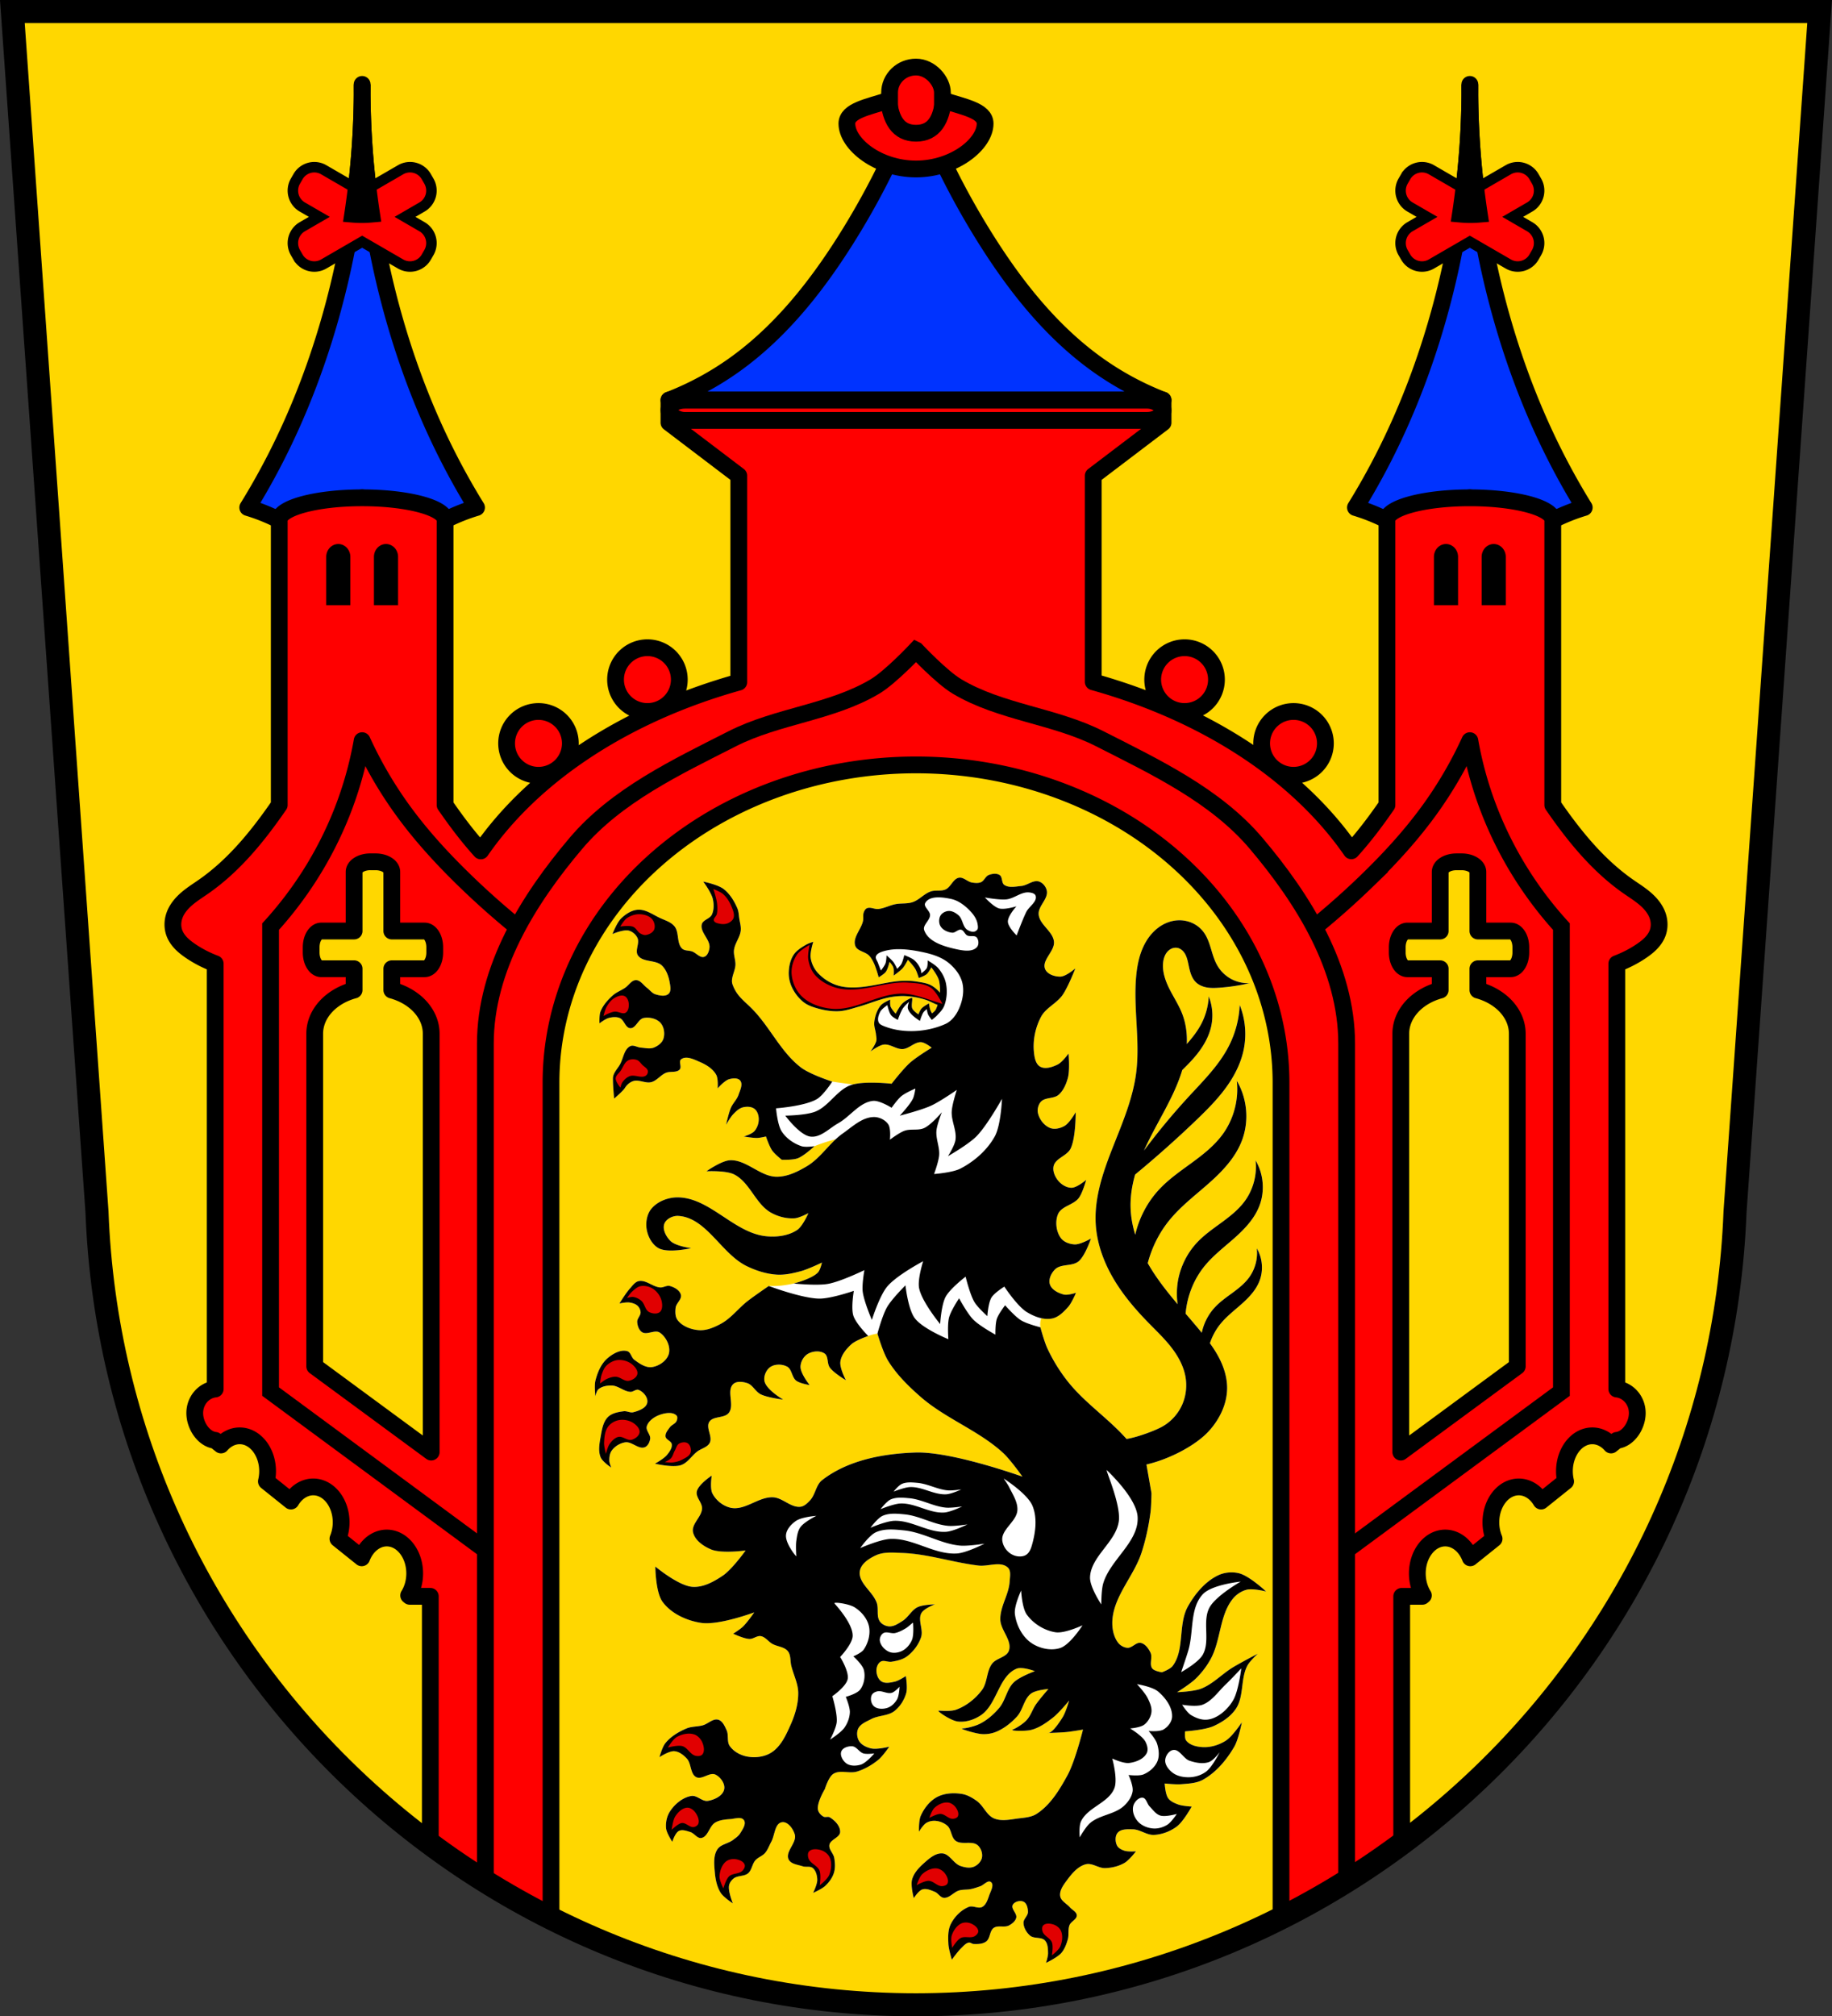 <svg xmlns="http://www.w3.org/2000/svg" width="874.13" viewBox="0 0 874.135 961.699"><rect x="0" y="0" width="874.135" height="961.699" fill="#333333" stroke="none"/><g fill-rule="evenodd"><path d="m5.901 5.504 40.37 572.44c7.96 210.81 180.83 378.13 390.8 378.26 209.81-.249 382.73-167.62 390.8-378.26l40.36-572.44h-431.17z" fill="gold"/><path d="M172.8 40.25a400.441 400.441 0 0 1-16.03 114.18c-6.396 21.903-14.677 43.27-25.04 63.6a336.663 336.663 0 0 1-13.521 24.04 92.08 92.08 0 0 1 15.02 6.01c13.251 6.71 24.834 16.684 33.436 28.793l6.127-39.441 6.127 39.441c8.602-12.11 20.18-22.08 33.436-28.793a91.937 91.937 0 0 1 15.02-6.01 336.226 336.226 0 0 1-13.521-24.04c-10.362-20.329-18.643-41.697-25.04-63.6a400.744 400.744 0 0 1-16.03-114.18zm528.54 0a400.441 400.441 0 0 1-16.03 114.18c-6.396 21.903-14.677 43.27-25.04 63.6a336.663 336.663 0 0 1-13.521 24.04 92.08 92.08 0 0 1 15.02 6.01c13.251 6.71 24.834 16.684 33.436 28.793l6.127-39.441 6.127 39.441c8.602-12.11 20.18-22.08 33.436-28.793a91.937 91.937 0 0 1 15.02-6.01 336.226 336.226 0 0 1-13.521-24.04c-10.362-20.329-18.643-41.697-25.04-63.6a400.744 400.744 0 0 1-16.03-114.18zm-264.27 6.471a368.885 368.885 0 0 1-33.994 68.4c-14.339 22.614-31.452 43.944-53.34 59.37a142.119 142.119 0 0 1-30.543 16.346h235.76a142.095 142.095 0 0 1-30.543-16.346c-21.89-15.421-39-36.752-53.34-59.37a368.762 368.762 0 0 1-33.994-68.4" fill="#03f" stroke="#000" stroke-linejoin="round" stroke-width="8"/></g><g stroke="#000" stroke-linecap="round" stroke-width="8"><g fill="red" transform="translate(16.357 -43.25)"><rect width="25.22" height="37.06" x="408.1" y="75.23" rx="12.61" ry="12.212"/><path d="M302.833 234.08v10.754l33.32 25.303v98.47a231.749 164.324 0 0 0-123.102 80.492c-6.193-6.82-11.782-14.262-17.04-21.889V291.33c0-5.88-17.712-10.648-39.563-10.648-21.85 0-39.563 4.768-39.563 10.648v135.88c-10.136 14.695-21.472 28.721-36.06 38.895-2.763 1.927-5.638 3.715-8.182 5.924-2.543 2.21-4.773 4.904-5.84 8.1-.862 2.581-.915 5.45 0 8.01.647 1.812 1.756 3.436 3.076 4.836 1.32 1.4 2.852 2.585 4.436 3.678 3.741 2.58 7.785 4.642 12.02 6.238v202.86c-5.547.605-9.766 5.554-9.77 11.463 0 5.913 4.22 12.422 9.77 13.03l2.75 2.203c2.444-2.806 5.621-4.364 8.918-4.37 7.358 0 13.323 7.565 13.322 16.897a21.145 21.145 0 0 1-.57 4.84l11.707 9.381c2.513-4.242 6.451-6.74 10.635-6.748 7.358 0 13.322 7.565 13.322 16.896-.002 2.728-.524 5.416-1.523 7.832l11.346 9.09c2.238-5.78 6.872-9.445 11.95-9.449 7.357 0 13.321 7.565 13.321 16.896 0 3.811-1.016 7.51-2.883 10.496l.531.426h9.805v118.12a391.79 391.79 0 0 0 57.59 35.453v-398.61a174.16 151.514 0 0 1 174.16-151.513 174.16 151.514 0 0 1 174.159 151.513v398.48a392.46 392.46 0 0 0 57.59-35.502v-117.94h9.807l.53-.426c-1.866-2.986-2.882-6.685-2.882-10.496 0-9.332 5.965-16.896 13.322-16.896 5.077.005 9.71 3.67 11.949 9.45l11.346-9.09c-1-2.417-1.521-5.105-1.523-7.833 0-9.332 5.965-16.896 13.322-16.896 4.184.007 8.122 2.506 10.635 6.748l11.707-9.38c-.374-1.57-.566-3.2-.57-4.84 0-9.333 5.964-16.899 13.322-16.899 3.297.007 6.474 1.565 8.918 4.371l2.75-2.203c5.55-.605 9.77-7.114 9.77-13.03-.005-5.909-4.224-10.858-9.77-11.463v-202.86c4.233-1.597 8.277-3.658 12.02-6.238 1.584-1.092 3.115-2.278 4.436-3.678 1.32-1.4 2.429-3.02 3.076-4.836.915-2.562.862-5.43 0-8.01-1.067-3.195-3.297-5.89-5.84-8.1-2.543-2.209-5.42-3.997-8.182-5.924-14.585-10.173-25.92-24.2-36.06-38.895v-135.88c0-5.88-17.712-10.648-39.563-10.648-21.85 0-39.563 4.768-39.563 10.648v135.88c-5.246 7.606-10.82 15.03-16.992 21.832a231.749 164.324 0 0 0-123.154-80.58v-98.32l33.32-25.303v-10.754h-235.76zm-10.27 118.104a15.209 15.209 0 0 0-15.209 15.209 15.209 15.209 0 0 0 15.21 15.208 15.209 15.209 0 0 0 15.208-15.208 15.209 15.209 0 0 0-15.209-15.21zm256.3 0a15.209 15.209 0 0 0-15.21 15.209 15.209 15.209 0 0 0 15.21 15.208 15.209 15.209 0 0 0 15.208-15.208 15.209 15.209 0 0 0-15.209-15.21zM240.578 382.6a15.209 15.209 0 0 0-15.209 15.21 15.209 15.209 0 0 0 15.21 15.208 15.209 15.209 0 0 0 15.208-15.209 15.209 15.209 0 0 0-15.209-15.209zm360.268 0a15.209 15.209 0 0 0-15.21 15.21 15.209 15.209 0 0 0 15.21 15.208 15.209 15.209 0 0 0 15.209-15.209 15.209 15.209 0 0 0-15.21-15.209zm-440.5 71.7h2.504c4.29 0 7.742 2.16 7.742 4.84v28.17h15.648c2.68 0 4.838 3.454 4.838 7.744v2.502c0 4.29-2.157 7.744-4.838 7.744h-15.648v10.178a27.79 21.985 0 0 1 18.797 20.774v199.58l-55.58-40.895v-158.69a27.79 21.985 0 0 1 18.796-20.777v-10.174h-15.648c-2.68 0-4.838-3.454-4.838-7.744v-2.502c0-4.29 2.157-7.744 4.838-7.744h15.648v-28.17c0-2.681 3.452-4.84 7.742-4.84zm518.22 0h2.504c4.29 0 7.742 2.16 7.742 4.84v28.17h15.648c2.68 0 4.838 3.454 4.838 7.744v2.502c0 4.29-2.157 7.744-4.838 7.744h-15.648v10.174a27.79 21.985 0 0 1 18.797 20.778v158.69l-55.58 40.895v-199.58a27.79 21.985 0 0 1 18.796-20.774v-10.178h-15.648c-2.68 0-4.838-3.454-4.838-7.744v-2.502c0-4.29 2.157-7.744 4.838-7.744h15.648v-28.17c0-2.68 3.452-4.84 7.742-4.84z" stroke-linejoin="round"/></g><g fill="none" transform="translate(16.357 -43.25)"><path d="M420.713 353.31s-12.08 12.877-19.557 17.344c-20.759 12.395-46.555 13.99-68.11 24.943-26.664 13.551-55.25 27.05-74.59 49.869-22.609 26.674-43.22 59.65-43.22 95.58v399.59c59.818 37.27 130.27 58.769 205.48 58.816 75.2-.089 145.65-21.649 205.48-58.973v-399.43c0-35.933-20.616-68.908-43.22-95.58-19.339-22.817-47.93-36.32-74.59-49.869-21.554-10.954-47.35-12.549-68.11-24.943-7.481-4.467-19.557-17.344-19.557-17.344z"/><rect width="235.76" height="9.679" x="302.83" y="234.08" ry="4.839" rx="7.743" stroke-linejoin="round"/></g><path d="M424.027 47.85c-9.88 3.192-19.925 4.916-19.939 11.09 0 9.751 14.766 21.656 32.982 21.656s32.983-11.905 32.982-21.656c-.017-6.173-10.06-7.894-19.928-11.09-.971 8.932-4.314 15.688-13.05 15.693-8.739-.011-12.08-6.77-13.04-15.701z" fill="red"/></g><g stroke="#000"><path d="m5.901 5.504 40.37 572.44c7.96 210.81 180.83 378.13 390.8 378.26 209.81-.249 382.73-167.62 390.8-378.26l40.36-572.44h-431.17z" fill="none" stroke-width="11"/><path d="M150.22 79.75a8.96 8.96 0 0 0-8.03 4.512l-1.234 2.145a9.03 9.03 0 0 0 3.305 12.334l8.098 4.693-8.098 4.693a9.032 9.032 0 0 0-3.305 12.334l1.234 2.145a8.959 8.959 0 0 0 12.293 3.295l18.32-10.617 18.32 10.617a8.959 8.959 0 0 0 12.293-3.295l1.234-2.145a9.03 9.03 0 0 0-3.305-12.334l-8.098-4.693 8.098-4.693a9.032 9.032 0 0 0 3.305-12.334l-1.234-2.145a8.958 8.958 0 0 0-12.293-3.293l-18.32 10.617-18.32-10.617a8.981 8.981 0 0 0-4.264-1.219z" fill="red" stroke-linecap="round" stroke-width="5"/><path d="M172.8 40.25a400.179 400.179 0 0 1-4.518 61.91 46.073 38.31 0 0 0 4.518.188 46.073 38.31 0 0 0 4.511-.223A400.192 400.192 0 0 1 172.8 40.25z" fill="none" stroke-width="8"/><g stroke-linecap="round"><path d="M161.413 259.973a5.258 5.634 0 0 0-5.258 5.634v22.535h10.516v-22.535a5.258 5.634 0 0 0-5.257-5.634zm22.77 0a5.258 5.634 0 0 0-5.258 5.634v22.535h10.516v-22.535a5.258 5.634 0 0 0-5.258-5.634z"/><g fill="none" fill-rule="evenodd" stroke-width="8"><path d="M172.797 353.26a194.055 194.055 0 0 0 19.275 33.06c8.758 12.1 18.891 23.15 29.608 33.555a384.663 384.663 0 0 0 24.807 22.08M172.797 353.26a175.905 175.905 0 0 1-9.794 34.542 177.718 177.718 0 0 1-15.14 29.608 179.658 179.658 0 0 1-18.754 24.552v221.76l101.88 75.11"/></g><path d="M723.917 79.75a8.96 8.96 0 0 1 8.03 4.512l1.234 2.145a9.03 9.03 0 0 1-3.305 12.334l-8.098 4.693 8.098 4.693a9.032 9.032 0 0 1 3.305 12.334l-1.234 2.145a8.959 8.959 0 0 1-12.293 3.295l-18.32-10.617-18.32 10.617a8.959 8.959 0 0 1-12.293-3.295l-1.234-2.145a9.03 9.03 0 0 1 3.305-12.334l8.098-4.693-8.098-4.693a9.032 9.032 0 0 1-3.305-12.334l1.234-2.145a8.958 8.958 0 0 1 12.293-3.293l18.32 10.617 18.32-10.617a8.981 8.981 0 0 1 4.264-1.219z" fill="red" stroke-width="5"/></g><path d="M701.34 40.25a400.179 400.179 0 0 0 4.518 61.91 46.073 38.31 0 0 1-4.518.188 46.073 38.31 0 0 1-4.511-.223 400.192 400.192 0 0 0 4.512-61.875z" fill="none" stroke-width="8"/><g stroke-linecap="round"><path d="M712.722 259.973a5.258 5.634 0 0 1 5.257 5.634v22.535h-10.516v-22.535a5.258 5.634 0 0 1 5.258-5.634zm-22.77 0a5.258 5.634 0 0 1 5.258 5.634v22.535h-10.516v-22.535a5.258 5.634 0 0 1 5.258-5.634z"/><g fill="none" fill-rule="evenodd" stroke-width="8"><path d="M701.337 353.26a194.055 194.055 0 0 1-19.275 33.06c-8.758 12.1-18.891 23.15-29.608 33.555a384.663 384.663 0 0 1-24.807 22.08M701.337 353.26a175.905 175.905 0 0 0 9.794 34.542 177.718 177.718 0 0 0 15.14 29.608 179.658 179.658 0 0 0 18.754 24.552v221.76l-101.88 75.11"/></g></g></g><g fill="#fff" fill-rule="evenodd"><path d="M474.427 416.76c-.912.037-1.84.269-2.647.584-1.569.614-2.173 2.795-3.728 3.439-1.3.539-2.824.38-4.213.164-2.212-.344-4.12-2.711-6.32-2.293-2.747.522-3.776 4.399-6.32 5.566-2.185 1-4.864.191-7.131.983-3.135 1.094-5.444 4.01-8.59 5.077-2.631.89-5.544.439-8.266.983-2.752.549-5.315 1.987-8.107 2.291-1.829.199-3.841-1.11-5.51-.328-.735.344-1.171 1.201-1.459 1.965-.462 1.229-.073 2.641-.324 3.931-.798 4.099-5.05 7.993-3.726 11.952.866 2.597 4.773 2.764 6.644 4.75.971 1.031 1.661 2.318 2.272 3.601 1.014 2.132 2.268 6.715 2.268 6.715s2.549-1.466 3.402-2.62c1-1.357 1.785-4.75 1.785-4.75s1.45 1.615 1.781 2.62c.411 1.244.162 3.929.162 3.929s3.134-2.176 4.379-3.601c1.01-1.159 2.428-3.931 2.428-3.931s2.622 2.776 3.566 4.42c.754 1.315 1.621 4.26 1.621 4.26s2.678-.904 3.728-1.804c1.01-.861 2.268-3.274 2.268-3.274s3.231 4.081 3.728 6.549a22.02 22.02 0 0 1 .375 5.539c-.959-1.224-2.233-2.264-3.488-3.094-2.194-1.452-4.974-1.767-7.563-2.2-2.377-.397-4.815-.468-7.223-.349-8.676.431-19.684 4.734-29.22 2.547-4.108-.943-8.05-3.333-10.889-6.482-1.759-1.955-2.971-4.562-3.322-7.179-.339-2.522 1.262-7.526 1.262-7.526s-2.375.758-3.44 1.387c-2.203 1.304-4.549 2.712-5.959 4.864-1.535 2.339-2.177 5.298-2.293 8.106-.1 2.398.39 4.881 1.377 7.06 1.29 2.851 3.276 5.491 5.731 7.407 1.976 1.544 4.467 2.339 6.877 3.01 3.194.887 6.546 1.427 9.856 1.275 3.166-.147 6.226-1.23 9.283-2.086 5.356-1.499 10.174-3.689 15.471-4.629 2.526-.448 5.12-.636 7.68-.464 3.183.214 6.427.842 9.397 1.851 1.835.624 3.531 1.687 5.357 2.309a19.579 19.579 0 0 1-.889 2.242c-.368.763-1.781 1.8-1.781 1.8s-.613-1.06-.813-1.636c-.346-1-.648-3.112-.648-3.112s-2.605 1.373-3.565 2.457c-.692.783-1.459 2.782-1.459 2.782s-2.349-1.559-2.918-2.782c-.714-1.535.488-5.241-.322-5.077-.811.164-3.147 1.442-4.377 2.62-1.413 1.354-3.24 4.911-3.24 4.911s-1.973-2.107-2.432-3.437c-.356-1.032-.162-3.276-.162-3.276s-3.401 1.413-4.537 2.784c-1.823 2.198-2.756 5.172-3.08 8.02-.218 1.918.625 3.811.811 5.732.1 1.033.39 2.099.162 3.112-.425 1.882-2.756 5.075-2.756 5.075s3.971-2.982 6.32-3.276c3.082-.384 5.977 2.327 9.08 2.129 3.105-.199 5.647-3.466 8.752-3.274 1.881.116 5.03 2.62 5.03 2.62s-7.229 4.396-10.377 7.204c-3.296 2.946-8.754 9.988-8.754 9.988s-13.322-1.502-19.447.655c-6.602 2.324-10.379 9.95-16.857 12.607-4.495 1.844-14.424 1.965-14.424 1.965s6.851 9.344 11.992 9.988c4.868.606 9-3.985 13.291-6.385 5.716-3.198 10.04-9.924 16.533-10.644 3.143-.348 8.912 3.276 8.912 3.276s2.82-4.04 4.699-5.568c1.957-1.594 6.645-3.603 6.645-3.603s-.433 3.283-1.133 4.75c-1.489 3.117-6.32 8.193-6.32 8.193s10.163-2.577 14.91-4.748c4.372-1.998 12.318-7.536 12.318-7.536s-2.254 6.787-2.432 10.316c-.23 4.564 2.472 9.07 1.783 13.592-.427 2.8-3.566 7.696-3.566 7.696s9.719-5.553 13.615-9.495c5.05-5.111 12.154-17.848 12.154-17.848s-.498 12.548-3.404 17.848c-3.612 6.587-9.743 11.941-16.369 15.391-3.824 1.991-12.641 2.62-12.641 2.62s2.195-5.906 2.432-9.01c.297-3.888-1.637-7.74-1.299-11.624.267-3.061 2.594-8.842 2.594-8.842s-5.02 5.951-8.426 7.534c-2.874 1.334-6.418.241-9.4 1.308-2.559.916-6.969 4.256-6.969 4.256s.589-5.341-.81-7.368c-1.451-2.103-4.271-3.459-6.807-3.437-5.606.049-10.31 4.623-14.91 7.859-6.278 4.416-10.433 11.613-17.02 15.555-4.379 2.624-9.333 5.074-14.424 5.075-7.893 0-14.483-8.256-22.367-7.859-4.104.206-11.184 5.239-11.184 5.239s9.174-.479 13.13 1.476c7.516 3.714 10.236 13.988 17.502 18.18 3.379 1.949 7.46 3 11.346 2.782 2.355-.134 6.647-2.455 6.647-2.455s-2.69 6.243-5.352 8.02c-4.267 2.853-9.985 3.515-15.08 2.948-15.173-1.694-26.71-18.453-41.977-18.503-4.525-.015-9.571 1.898-12.478 5.403-2.138 2.577-2.828 6.511-2.27 9.825.592 3.503 2.586 7.292 5.674 9 4.546 2.522 15.559 0 15.559 0s-7.405-.965-9.887-3.437c-2.044-2.036-3.919-5.47-2.916-8.193.888-2.404 4.11-3.915 6.647-3.765 13.399.792 20.505 17.977 32.572 23.906 4.445 2.183 9.331 3.748 14.262 4.094 3.917.275 7.873-.614 11.668-1.636 3.49-.94 10.05-4.096 10.05-4.096s-.766 3.525-1.945 4.75c-2.928 3.052-11.506 5.239-11.506 5.239s10.997 1.117 16.371.164c6.078-1.079 17.334-6.549 17.334-6.549s-1.203 6.78-.81 10.152c.551 4.731 4.379 13.592 4.379 13.592s3.581-11.411 7.293-15.883c4.487-5.406 17.18-12.12 17.18-12.12s-2.752 8.543-1.945 12.773c1.246 6.535 10.05 17.193 10.05 17.193s.532-9.06 2.592-12.938c2.132-4.01 9.564-9.661 9.564-9.661s2.024 8.452 4.213 12.12c1.56 2.612 6.158 6.711 6.158 6.711s.397-6.258 1.945-8.84c1.391-2.319 6.158-5.239 6.158-5.239s6.123 9.301 10.697 12.12c3.526 2.169 7.935 3.868 11.994 3.112 3.125-.583 5.653-3.182 7.779-5.568 1.699-1.907 3.726-6.715 3.726-6.715s-3.93 1.306-5.834.821c-2.662-.677-5.83-2.265-6.647-4.913-.731-2.374.688-5.288 2.432-7.04 2.834-2.849 8.288-1.326 11.344-3.931 3.104-2.646 5.836-10.805 5.836-10.805s-5.03 2.913-7.779 2.784c-2.438-.115-5.215-1.113-6.647-3.112-2.199-3.072-2.756-7.804-1.297-11.297 1.618-3.873 7.356-4.359 9.887-7.696 1.885-2.486 3.566-8.68 3.566-8.68s-4.336 3.745-6.969 3.767c-2.368.021-4.783-1.453-6.318-3.274-1.585-1.878-2.829-4.639-2.272-7.04.881-3.795 6.398-4.856 8.109-8.353 2.557-5.241 2.432-17.356 2.432-17.356s-2.907 5.165-5.35 6.551c-1.998 1.133-4.669 1.811-6.809.983-2.829-1.095-5.143-4.058-5.832-7.04-.417-1.805.093-4.01 1.297-5.405 2.02-2.351 6.279-1.382 8.59-3.439 2.268-2.02 3.582-5.077 4.377-8.02 1.01-3.74.322-11.624.322-11.624s-2.986 4.164-5.188 5.239c-2.546 1.243-5.986 2.424-8.426.981-2.173-1.286-2.675-4.508-2.918-7.04-.544-5.658.736-11.695 3.404-16.701 2.283-4.281 7.417-6.357 10.211-10.316 2.722-3.856 6.158-12.773 6.158-12.773s-4.424 3.87-7.131 3.931c-2.705.06-6.237-1.086-7.293-3.603-1.774-4.227 4.677-8.531 4.215-13.1-.499-4.936-6.846-7.994-7.295-12.938-.361-3.97 4.62-7.38 3.891-11.299-.354-1.903-1.902-3.829-3.727-4.42-2.757-.892-5.545 1.857-8.428 2.127-2.694.252-5.856 1.031-8.108-.491-1.445-.979-.793-3.813-2.267-4.748-.733-.464-1.629-.621-2.541-.584zm-138.87 3.718v.006s3.889 5.237 4.584 8.337c.54 2.413.575 5.166-.459 7.409-.936 2.029-4.277 2.46-4.813 4.631-.934 3.79 4.06 7.23 3.668 11.12-.171 1.686-.927 3.872-2.522 4.398-1.983.655-3.767-1.831-5.73-2.547-1.57-.573-3.602-.231-4.815-1.389-2.704-2.582-1.283-7.763-3.666-10.649-1.687-2.044-4.485-2.817-6.875-3.939-3.398-1.594-6.805-4.166-10.545-3.937-3 .184-5.856 2.06-8.02 4.167-2.02 1.967-4.125 7.411-4.125 7.411s5.22-2.274 7.793-1.622c1.737.44 3.343 1.846 4.125 3.473 1.201 2.501-1.326 6.04.229 8.337 2.342 3.454 8.468 1.963 11.459 4.86 2.072 2.01 3.158 5.02 3.668 7.877.326 1.829.875 4.272-.457 5.555-1.549 1.493-4.377.89-6.416.233-1.558-.502-2.575-2.037-3.897-3.01-1.729-1.274-3.134-3.706-5.274-3.706-2.141 0-3.479 2.521-5.271 3.706-1.951 1.29-4.231 2.121-5.959 3.706-2.342 2.148-4.596 4.654-5.728 7.64-.658 1.736-.459 5.557-.459 5.557s2.736-2.109 4.356-2.547c1.697-.461 3.639-.66 5.269 0 2.157.873 2.723 4.724 5.04 4.864 2.67.161 3.786-4.373 6.416-4.864 2.734-.51 6.154.235 8.02 2.317 1.721 1.919 2.205 5.193 1.377 7.642-.664 1.965-2.665 3.422-4.584 4.165-1.926.747-4.131.141-6.189 0-1.692-.116-3.521-1.452-5.04-.693-2.913 1.457-3.265 5.681-4.815 8.568-1.189 2.216-3.395 4.192-3.435 6.713-.059 3.59.582 9.728.582 9.728s4.241-3.614 5.147-5.097c.883-1.446 2.298-2.708 3.896-3.24 2.761-.919 5.898 1.208 8.711.464 2.625-.694 4.377-3.331 6.875-4.4 2.099-.898 5.115.081 6.648-1.624 1.091-1.211-.613-3.881.688-4.86 2.479-1.864 6.331.149 9.168 1.387 2.946 1.287 6.01 3.182 7.563 6.02 1.041 1.903.688 6.484.688 6.484s3.246-3.77 5.5-4.4c1.709-.478 4.185-.717 5.273.697 1.37 1.779-.077 4.58-.793 6.715-.77 2.294-2.717 4.03-3.666 6.253-1.1 2.581-2.293 8.104-2.293 8.104s2.01-3.632 3.439-5.095c1.311-1.34 2.772-2.788 4.582-3.242 1.793-.449 4.02-.414 5.502.695 1.348 1.01 1.99 2.94 2.065 4.631.094 2.121-.678 4.424-2.065 6.02-1.239 1.427-5.04 2.547-5.04 2.547s4.268.759 6.418.697c1.394-.041 4.125-.697 4.125-.697s1.576 4.713 2.978 6.715c1.219 1.737 4.584 4.4 4.584 4.4s5.19.194 7.563-.697c3.081-1.155 8.03-5.789 8.03-5.789s-4.229.647-6.19 0c-3.689-1.218-7.233-3.693-9.398-6.948-2.11-3.169-2.748-11.12-2.748-11.12s13.746-.988 19.48-4.398c3.171-1.886 7.332-8.335 7.332-8.335s-10.552-3.413-14.897-6.717c-9.572-7.282-14.732-19.17-23.15-27.787-4.185-4.284-7.444-6.169-9.522-11.81-1.104-2.998 1.304-6.294 1.375-9.491.053-2.326-.961-4.639-.689-6.95.382-3.248 2.858-6.01 3.209-9.26.209-1.932-.393-3.87-.688-5.791-.25-1.63-.269-3.347-.916-4.862-1.497-3.502-3.627-6.977-6.647-9.264-2.726-2.064-9.625-3.471-9.625-3.471m226.74 18.461c-.653.021-1.304.084-1.949.187-2.838.455-5.532 1.696-7.824 3.447-2.292 1.751-4.188 4-5.666 6.494-2.955 4.983-4.206 10.823-4.731 16.609-1.389 15.307 1.965 30.811 0 46.05-1.604 12.44-6.667 24.1-11.252 35.761-4.57 11.62-8.775 23.821-8.04 36.3.537 9.114 3.724 17.936 8.307 25.804 4.582 7.868 10.532 14.843 16.881 21.336 3.722 3.806 7.603 7.476 10.873 11.685 3.27 4.209 5.934 9.04 6.809 14.32.724 4.37.173 8.954-1.607 13-1.954 4.445-5.388 8.212-9.611 10.541-3.281 1.81-11.296 4.897-16.943 5.841-8.602-9.742-19.769-17.08-27.891-27.23a79.668 79.668 0 0 1-9.908-16.01c-1.483-3.181-3.301-10.01-3.301-10.01s-6.452-1.616-9.25-3.337c-2.959-1.822-7.594-7.173-7.594-7.173s-3.169 4.091-3.961 6.508c-.782 2.384-.662 7.506-.662 7.506s-7.565-4.141-10.566-7.173c-2.861-2.889-6.768-10.174-6.768-10.174s-3.914 5.828-4.789 9.172c-.873 3.334-.328 10.344-.328 10.344s-12.228-4.952-16.02-10.01c-3.25-4.334-4.455-15.681-4.455-15.681s-6.482 6.428-8.752 10.342c-2.254 3.885-4.619 12.678-4.619 12.678s2.667 9.06 5.117 13.01c4.07 6.573 9.709 12.12 15.522 17.18 11.954 10.411 27.605 15.972 39.3 26.688 3.59 3.291 9.25 11.344 9.25 11.344s-33.597-12.08-51.01-11.512c-15.474.507-32.31 3.632-44.578 13.175-2.954 2.298-3.202 6.953-5.781 9.675-1.233 1.304-2.689 2.767-4.459 3-4.607.614-8.564-4.305-13.207-4.503-6.908-.294-13.378 6.45-20.14 5-3.607-.771-7.06-3.524-8.75-6.839-1.286-2.523-.332-8.509-.332-8.509s-6.309 4.139-7.1 7.506c-.651 2.773 2.573 5.325 2.477 8.169-.136 4.046-5.184 7.398-4.291 11.344.878 3.873 4.951 6.652 8.584 8.179 5.086 2.129 16.512.501 16.512.501s-6.428 8.993-10.899 12.01c-4.286 2.892-9.39 5.723-14.529 5.338-6.68-.5-17.666-9.675-17.666-9.675s.075 12.248 3.467 16.849c4.147 5.627 11.464 8.946 18.328 10.01 8.536 1.317 25.42-5 25.42-5s-3.344 4.832-5.449 6.841c-1.377 1.314-4.617 3.333-4.617 3.333s5.05 2.405 7.76 2.502c1.867.067 3.608-1.663 5.447-1.334 2.149.384 3.548 2.589 5.449 3.67 2.382 1.353 5.703 1.363 7.43 3.502 1.502 1.861 1.076 4.678 1.65 7 1.057 4.293 3.254 8.421 3.303 12.848.056 5.084-1.419 10.201-3.467 14.845-2.239 5.071-4.749 10.736-9.41 13.678-3.353 2.117-7.846 2.621-11.723 1.835-3.101-.628-6.28-2.385-8.09-5-1.445-2.092-.42-5.194-1.486-7.506-.893-1.936-1.93-4.421-3.963-5.01-2.528-.727-4.892 1.975-7.428 2.672-2.542.698-5.331.473-7.76 1.5-3.76 1.588-7.495 3.818-10.07 7-1.513 1.871-2.809 6.671-2.809 6.671s4.562-3.03 7.1-2.837c2.287.176 4.371 1.818 5.945 3.502 2.248 2.404 1.565 7.292 4.457 8.842 2.743 1.47 6.455-2.547 9.248-1.164 2.416 1.194 4.692 4.35 4.129 7-.661 3.122-4.641 4.984-7.758 5.505-2.715.454-5.211-2.795-7.926-2.34-4.052.682-7.758 3.745-10.07 7.173-1.564 2.318-2.247 5.384-1.98 8.181.227 2.377 2.971 6.504 2.971 6.504s1.35-4.263 3.139-5.17c1.63-.826 3.7-.025 5.447.501 1.911.575 3.318 3.182 5.283 2.837 3.224-.567 3.777-5.676 6.603-7.342 2.145-1.265 4.786-1.484 7.264-1.667 2.147-.159 5.215-1.286 6.441.501 1.24 1.808-.664 4.473-1.818 6.338-.826 1.336-2.215 2.231-3.467 3.169-2.315 1.737-5.876 2.045-7.43 4.505-1.965 3.11-1.482 7.333-1.152 11.01.298 3.347 1 6.853 2.807 9.675 1.376 2.153 5.781 5 5.781 5s-2.334-5.653-1.814-8.507c.237-1.304 1.117-2.515 2.146-3.337 1.926-1.537 5.05-.908 6.934-2.502 1.792-1.522 1.922-4.395 3.467-6.17 1.273-1.46 3.351-2.039 4.617-3.502 1.333-1.535 1.988-3.557 2.973-5.34 1.716-3.108 1.637-8.795 5.117-9.343 2.77-.434 5.327 3.118 6.109 5.841 1.123 3.911-4.667 8.145-2.971 11.843 1.056 2.3 4.379 2.557 6.768 3.337 1.541.503 3.532-.199 4.787.835 1.513 1.245 2.079 3.533 2.147 5.503.076 2.214-1.982 6.338-1.982 6.338s4.151-1.81 5.781-3.335c1.801-1.688 3.383-3.809 4.129-6.174.719-2.278.565-4.815.166-7.173-.366-2.168-2.676-4-2.315-6.17.443-2.646 5.01-3.49 5.117-6.172.109-2.867-2.503-5.554-4.953-7-.859-.51-2.1.154-2.973-.332-1.235-.687-2.396-1.935-2.641-3.337-.593-3.412 3.303-9.842 3.303-9.842s1.697-5.667 3.961-7.171c3.189-2.118 7.749-.024 11.394-1.164 3.716-1.164 7.229-3.178 10.236-5.673 2.054-1.704 5.117-6.17 5.117-6.17s-5.784 1.475-8.586.835c-2.191-.5-4.589-1.579-5.781-3.502-1.024-1.657-1.291-4.057-.494-5.841 1.071-2.391 3.973-3.452 6.273-4.667 3.453-1.829 7.973-1.431 11.06-3.836 2.672-2.081 4.671-5.238 5.615-8.511.755-2.616-.166-8.169-.166-8.169s-3.361 2.238-5.283 2.67c-2.096.471-4.658 1.044-6.44-.168-1.595-1.083-2.361-3.395-2.316-5.338.038-1.492.724-3.217 1.981-4 1.498-.936 3.547.291 5.285 0 2.524-.422 5.195-.981 7.264-2.502 3.052-2.246 5.554-5.564 6.769-9.175 1.222-3.633-1.68-8.157.166-11.51 1.239-2.25 6.438-4.169 6.438-4.169s-5.74.118-8.252 1.336c-2.881 1.398-4.398 4.78-7.1 6.504-1.962 1.251-4.124 2.773-6.441 2.668-1.672-.076-3.468-.968-4.457-2.338-1.744-2.415-.524-6.01-1.486-8.842-1.849-5.434-8.946-9.497-8.09-15.172.533-3.537 4.381-6.01 7.596-7.508 3.812-1.782 8.351-1.315 12.549-1.162 12.316.433 24.25 4.566 36.488 6.01 4.653.548 10.629-2.26 14.03.998 1.61 1.542.958 4.437.824 6.673-.37 6.179-4.544 11.823-4.455 18.01.074 5.14 5.721 9.965 4.127 14.847-1.069 3.274-6.05 3.573-8.096 6.338-2.643 3.586-2.123 8.942-4.787 12.512-3.074 4.12-7.425 7.555-12.217 9.343-2.638.983-7.264.499-8.42.499-1.152 0 5.631 4.731 9.08 5.17 3.788.483 7.885-.865 11.06-3 7.708-5.182 8.444-18.63 17.01-22.18 2.72-1.131 8.75 1.164 8.75 1.164s-7.338 2.68-10.07 5.336c-3.34 3.246-3.934 8.608-6.934 12.179-2.531 3.01-5.603 5.701-9.08 7.506-2.636 1.367-7.1 2.338-8.586 2.338-1.486 0 6.269 2.502 9.576 2.67 2.286.115 4.659-.267 6.768-1.162 3.702-1.579 7.01-4.198 9.744-7.173 2.909-3.165 3.324-8.447 6.767-11.01 2.29-1.704 8.256-2.169 8.256-2.169s-4.145 4.753-5.945 7.338c-1.662 2.387-2.468 5.388-4.455 7.506-1.828 1.947-4.955 3.836-6.606 4.503-1.651.667 5.921.882 8.752.17 3.849-.968 7.261-3.393 10.4-5.843 2.96-2.305 7.758-8.167 7.758-8.167s-1.616 5.579-3.135 8.01c-1.723 2.753-4.653 7.05-6.639 7.465 1.644-.072 6.444-.235 8.617-.46 2.602-.268 7.76-1.164 7.76-1.164s-3.738 15.11-7.43 21.852c-3.771 6.883-8.132 14.12-14.695 18.349-2.487 1.602-5.656 1.804-8.584 2.169-3.878.483-8.108 1.51-11.723 0-3.596-1.505-5.067-6.087-8.256-8.341-2.139-1.512-4.521-2.926-7.1-3.335-3.945-.625-8.36-.395-11.885 1.502-3.478 1.871-6.179 5.361-7.762 9.01-1 2.305-.826 7.508-.826 7.508s1.93-3.23 3.467-4.171c1.301-.798 2.942-1.135 4.459-1 2.02.176 4.1.98 5.613 2.34 2.026 1.818 1.776 5.558 3.963 7.173 2.902 2.142 7.865-.228 10.566 2.167 1.531 1.357 2.381 3.821 1.982 5.841-.374 1.893-2.036 3.589-3.797 4.337-1.981.841-4.404.358-6.441-.333-3.342-1.135-5.228-5.83-8.75-6-3.444-.17-6.501 2.691-9.08 5-2.272 2.039-4.497 4.543-5.285 7.508-.759 2.859.826 8.838.826 8.838s2.266-3.593 4.127-4.167c1.93-.596 4.073.398 5.943 1.162 1.584.649 2.587 2.721 4.293 2.837 2.677.182 4.689-2.75 7.267-3.502 1.811-.528 3.766-.284 5.611-.667 1.518-.315 2.993-.829 4.459-1.334 1.731-.597 3.68-3.144 5.117-2 1.659 1.317-.127 4.327-.826 6.338-.704 2.025-1.451 4.451-3.301 5.503-1.87 1.065-4.445-.801-6.44 0-3.655 1.466-6.81 4.631-8.586 8.181-1.427 2.849-1.307 6.317-1.152 9.507.122 2.56 1.652 7.506 1.652 7.506s2.749-3.875 4.455-5.503c1.088-1.039 2.159-2.404 3.633-2.668.789-.141 1.511.63 2.316.665 2.02.088 4.309.024 5.945-1.164 1.999-1.456 1.606-5.083 3.629-6.504 2.01-1.414 5.095-.018 7.268-1.164 1.482-.785 3.053-2.03 3.467-3.668.519-2.065-2.685-4.314-1.652-6.172.871-1.565 3.506-2.256 5.117-1.502 1.587.742 2.115 3.072 2.147 4.838.033 1.92-2.242 3.418-2.147 5.336.112 2.261 1.425 4.548 3.139 6.01 1.904 1.62 5.402.495 7.1 2.338 1.392 1.509 1.45 3.941 1.484 6 .026 1.592-.988 4.667-.988 4.667s5.352-2.508 7.264-4.667c1.589-1.799 2.461-4.19 3.139-6.504.644-2.203-.023-4.709.826-6.839.719-1.806 3.536-2.726 3.467-4.667-.061-1.693-2.2-2.558-3.303-3.836-1.539-1.782-4.263-3-4.619-5.338-.424-2.755 1.648-5.442 3.303-7.674 2.315-3.128 5.166-6.538 8.914-7.506 3.043-.787 6.108 1.943 9.25 1.835 3.189-.109 6.482-.888 9.248-2.5 2.224-1.297 5.447-5.505 5.447-5.505s-3.845.297-5.611-.333c-1.34-.478-2.852-1.209-3.467-2.502-.859-1.807-.952-4.473.328-6 1.602-1.916 4.782-1.708 7.266-1.667 3.467.058 6.606 2.83 10.07 2.668 3.861-.18 7.789-1.681 10.896-4 3.159-2.36 7.1-9.509 7.1-9.509s-4.404-.241-6.441-1c-1.762-.657-3.689-1.462-4.787-3-1.389-1.948-1.65-7-1.65-7s5.289.55 7.924.333c3.529-.289 7.306-.437 10.402-2.169 6.267-3.503 11.212-9.45 14.857-15.679 2.056-3.514 3.633-11.683 3.633-11.683s-4.447 6.77-7.762 8.842c-3.247 2.029-7.249 3.236-11.06 3-2.785-.171-6.072-.924-7.762-3.167-.873-1.158-.494-4.339-.494-4.339s9.347-.617 13.539-2.5c4.125-1.852 8.225-4.549 10.73-8.341 3.891-5.889 2.134-14.278 5.447-20.518 1.181-2.221 4.955-5.671 4.955-5.671s-8.02 4.159-11.887 6.504c-5.207 3.16-9.517 7.987-15.191 10.176-3.584 1.382-11.393 1.667-11.393 1.667s6.287-3.924 8.916-6.504c2.787-2.735 5.223-5.902 7.1-9.343 4.843-8.873 4.168-20.587 10.4-28.525 1.679-2.139 4.147-3.836 6.768-4.503 3-.763 9.25.835 9.25.835s-7.871-7.411-12.877-8.674c-3.272-.826-7.03-.474-10.07 1-6.176 2.994-11 8.819-14.365 14.847-4.749 8.504-1.422 20.576-7.264 28.355-1.192 1.588-5.117 3-5.117 3s-3.617-.507-4.619-1.835c-1.514-1.999.253-5.237-.826-7.506-.944-1.984-2.496-4.188-4.619-4.665-2.225-.504-4.166 2.521-6.439 2.338-1.694-.14-3.43-1.135-4.457-2.502-2.291-3.051-2.987-7.362-2.643-11.176 1.038-11.502 10.292-20.722 13.867-31.696 2.048-6.278 3.434-12.797 4.293-19.349.352-2.694.457-9.02.457-9.02l-2.394-13.692c11.06-2.534 23.716-9.19 29.92-16.09 5.073-5.639 8.625-12.968 8.574-20.591-.034-5.114-1.671-10.118-4.07-14.62-1.216-2.282-2.627-4.446-4.143-6.537 1.108-3.331 2.79-6.467 4.994-9.185 2.937-3.621 6.679-6.464 10.156-9.556 3.478-3.093 6.8-6.587 8.494-10.945 1.951-5.02 1.466-10.946-1.277-15.573.549 4.82-.755 9.832-3.578 13.755-2.125 2.954-5.02 5.244-7.938 7.396-2.92 2.151-5.931 4.227-8.414 6.881-3.167 3.385-5.375 7.669-6.332 12.226-.253-.309-.5-.624-.754-.931-2.278-2.756-4.61-5.47-6.941-8.185.678-8.238 3.819-16.277 9.02-22.666 4.118-5.063 9.363-9.03 14.238-13.353 4.875-4.32 9.534-9.209 11.908-15.308 2.731-7.02 2.049-15.301-1.791-21.767.765 6.74-1.061 13.745-5.01 19.227-2.98 4.133-7.04 7.33-11.129 10.336-4.093 3.01-8.315 5.908-11.795 9.619-5.057 5.393-8.371 12.429-9.328 19.797a35.836 35.836 0 0 0 .066 9.627c-3.856-4.572-7.6-9.226-10.926-14.201a88.757 88.757 0 0 1-3.334-5.387c1.955-7.449 5.444-14.487 10.291-20.437 5.443-6.681 12.376-11.917 18.82-17.615 6.444-5.698 12.602-12.146 15.738-20.2 3.606-9.259 2.705-20.19-2.367-28.718 1.01 8.894-1.407 18.14-6.627 25.368-3.939 5.456-9.301 9.675-14.711 13.639-5.41 3.964-10.988 7.787-15.588 12.686-5.663 6.03-9.664 13.627-11.524 21.725-1.323-4.299-2.132-8.732-2.229-13.248-.112-5.228.738-10.423 2.166-15.46a515.728 515.728 0 0 0 29.348-26.13c4.85-4.661 9.63-9.441 13.644-14.854 4.01-5.413 7.261-11.51 8.715-18.11 1.589-7.216.955-14.915-1.791-21.767a47.824 47.824 0 0 1-5.02 19.227c-4.647 9.258-12.13 16.671-19.13 24.26a324.021 324.021 0 0 0-21.539 25.944c2.269-5.058 4.906-9.953 7.541-14.831 4.11-7.609 8.25-15.292 10.731-23.586 2.879-2.799 5.69-5.684 8.08-8.915 2.636-3.561 4.768-7.57 5.723-11.912a24.612 24.612 0 0 0-1.176-14.322 31.526 31.526 0 0 1-3.293 12.65c-1.859 3.709-4.413 6.965-7.162 10.08.205-4.911-.419-9.812-2.188-14.381-1.588-4.103-4.03-7.802-6.02-11.727-1.982-3.925-3.529-8.27-3.096-12.654.185-1.871.764-3.76 1.986-5.178.611-.709 1.378-1.287 2.244-1.63.866-.343 1.829-.444 2.736-.237 1.379.316 2.535 1.319 3.303 2.52.767 1.201 1.189 2.592 1.521 3.982.411 1.72.697 3.474 1.217 5.164.52 1.69 1.296 3.338 2.535 4.588 1.41 1.421 3.336 2.23 5.297 2.579 1.961.349 3.971.272 5.957.13a94.384 94.384 0 0 0 14.467-2.167 16.869 16.869 0 0 1-8.984-2.109 17.13 17.13 0 0 1-6.555-6.561c-1.385-2.478-2.136-5.255-2.963-7.976s-1.771-5.465-3.469-7.735c-1.576-2.108-3.769-3.729-6.215-4.659a14.912 14.912 0 0 0-5.768-.947m-256.26 172.01v.002c-.431-.026-.865 0-1.303.095-1.752.371-2.909 2.146-4.125 3.473-1.973 2.154-5.04 7.177-5.04 7.177s3.22-.703 4.815-.462c1.389.209 2.883.639 3.897 1.622.789.764 1.321 1.905 1.373 3.01.077 1.634-1.69 2.999-1.603 4.631.096 1.793.802 3.884 2.291 4.864 2.37 1.558 6.132-1.361 8.481.231 2.983 2.02 5.209 6.432 4.356 9.957-.814 3.361-4.631 5.985-8.03 6.484-3.02.444-6.02-1.654-8.477-3.475-1.424-1.054-1.673-3.651-3.377-4.122-3.231-.895-6.912 1.227-9.461 3.429-3.037 2.63-4.743 6.735-5.728 10.651-.602 2.394 0 7.409 0 7.409s.5-2.465 1.373-3.242c1.67-1.486 4.194-1.904 6.418-1.855 3.14.069 5.804 2.867 8.94 3.01 1.333.062 2.651-1.411 3.897-.927 2.255.876 4.561 3.621 4.127 6.02-.484 2.675-4.04 3.954-6.648 4.631-1.487.386-3.061-.657-4.584-.464-2.662.336-5.656.873-7.563 2.78-2.315 2.32-2.856 6.02-3.438 9.262-.586 3.266-1.292 6.905 0 9.957.914 2.159 5.04 4.862 5.04 4.862s-.893-2.117-.918-3.24c-.037-1.666.175-3.514 1.147-4.864 1.473-2.043 3.945-3.55 6.418-3.937 3.187-.497 6.401 3.527 9.397 2.317 1.437-.577 2.282-2.392 2.522-3.937.319-2.053-2.212-4.04-1.606-6.02.832-2.719 3.748-4.646 6.418-5.555 2.466-.839 6.01-1.452 7.793.46.577.618.336 1.77 0 2.547-.584 1.352-2.346 1.822-3.209 3.01-.949 1.309-2.257 2.79-2.065 4.4.189 1.58 2.782 2.125 2.983 3.704.235 1.85-1.123 3.652-2.293 5.095-1.493 1.839-5.731 4.167-5.731 4.167s8.451 1.996 12.377.697c3.197-1.059 5.108-4.435 7.793-6.484 1.927-1.472 4.863-1.995 5.959-4.169 1.492-2.958-1.965-7.139-.228-9.957 1.824-2.961 7.325-1.609 9.399-4.398 2.738-3.684-1.291-10.544 2.063-13.663 1.634-1.52 4.531-1.146 6.646-.462 2.636.852 3.936 4.086 6.418 5.324 3.307 1.65 10.774 2.547 10.774 2.547s-8.098-4.678-8.942-8.801c-.484-2.373.778-5.338 2.752-6.713 2.202-1.534 5.65-1.484 8.02-.233 2.349 1.238 2.249 5.094 4.356 6.715 1.788 1.375 6.418 2.086 6.418 2.086s-4.452-5.523-4.355-8.801c.068-2.316 1.469-4.834 3.438-6.02 2.297-1.385 5.793-1.734 8.02-.231 1.969 1.331 1.115 4.789 2.522 6.715 1.929 2.641 7.688 6.06 7.688 6.06s-3.062-5.789-2.644-8.836c.447-3.266 2.833-6.143 5.272-8.335 2.221-1.997 8.02-3.937 8.02-3.937s-5.896-5.885-7.106-9.724c-1.182-3.752.228-11.812.228-11.812s-10.868 3.773-16.502 3.706c-8.264-.1-24.07-6.02-24.07-6.02s-6.828 4.644-10.09 7.179c-4.426 3.442-7.898 8.244-12.836 10.884-3.227 1.726-6.903 3.322-10.541 3.01-3.711-.319-7.853-1.848-10.08-4.862-1.163-1.565-1.138-3.849-.918-5.791.253-2.235 3.095-4.076 2.522-6.251-.574-2.178-3.116-3.594-5.273-4.167-1.494-.398-3.04.797-4.582.695-3.125-.209-5.996-2.926-9.01-3.104zm194.38 215.64c-.594.026-.823.039-.297.039.096 0 .195-.019.297-.039"/><path d="M496.447 633.06a8.807 8.807 0 0 1-.016-2.783 8.896 8.896 0 0 1 3.357-5.653l-29.503-23.85c-6.02-6.925-15.205-10.984-24.38-10.777-3.656.083-7.319.819-10.629 2.372-3.31 1.553-6.258 3.941-8.274 6.992a17.9 17.9 0 0 0-2.65 6.537l-7.95 13.603-.387 10.05a13.704 13.704 0 0 0 2.671 6.514c3.01 7.785 8.593 14.55 15.668 18.978 7.07 4.428 15.6 6.495 23.918 5.798 7.239-.606 14.242-3.26 20.316-7.243a50.504 50.504 0 0 0 17.859-20.537"/><path d="M378.737 612.2c-1.869.375-3.744.726-5.638.942-2.073.236-4.164.31-6.249.22a33.74 33.74 0 0 0 9.145 14.261c5.726 5.285 13.342 8.479 21.13 8.859l17.17.731a18.24 18.24 0 0 1 4.386-1.141l33.978-40.31c-2.946-4.948-7.851-8.693-13.401-10.229-5.55-1.536-11.683-.848-16.754 1.881-3.426 1.844-6.331 4.5-9.268 7.05a138.986 138.986 0 0 1-9.132 7.26l-8.859 6.474a215.595 215.595 0 0 1-16.509 3.999M397.107 515.88l-27.414 1.175-4.089 6.133-.341 11.926 7.837 12.266 6.815 2.726 8.716-3.43a87.44 87.44 0 0 1 4.572-1.681 70.848 70.848 0 0 1 11.244-2.726 754.575 754.575 0 0 1 11.244 12.607c4.828 5.537 9.604 11.174 15.244 15.882 5.64 4.707 12.26 8.486 19.51 9.673 9.571 1.567 19.711-1.687 26.918-8.177 8.582-7.729 12.824-19.466 13.288-31.01.184-4.567-.177-9.182-1.407-13.584-1.23-4.402-3.35-8.593-6.43-11.971-4.35-4.772-10.593-7.768-17.04-8.178l-10.903.681-14.311 3.407a378.788 378.788 0 0 0-3.407 2.044c-3.18 1.932-6.33 3.912-9.54 5.792a179.78 179.78 0 0 1-5.452 3.067l-4.6-4.089a377.973 377.973 0 0 1-20.458-2.538"/></g><g fill-rule="evenodd"><path d="M474.42 416.754c-.912.037-1.84.268-2.646.584-1.569.614-2.173 2.794-3.729 3.439-1.3.538-2.824.38-4.213.163-2.212-.344-4.12-2.71-6.32-2.293-2.747.522-3.776 4.4-6.32 5.567-2.185 1.002-4.864.19-7.131.983-3.135 1.094-5.444 4.014-8.59 5.082-2.631.89-5.544.44-8.266.983-2.752.55-5.316 1.987-8.107 2.291-1.829.199-3.841-1.11-5.51-.327-.735.344-1.171 1.2-1.459 1.965-.462 1.228-.073 2.64-.324 3.93-.798 4.1-5.05 7.994-3.727 11.953.866 2.597 4.773 2.764 6.645 4.749.971 1.03 1.661 2.318 2.271 3.6 1.014 2.132 2.268 6.715 2.268 6.715s2.549-1.466 3.402-2.62c1-1.357 1.785-4.75 1.785-4.75s1.45 1.615 1.781 2.62c.411 1.244.162 3.93.162 3.93s3.134-2.176 4.379-3.6c1.01-1.16 2.428-3.932 2.428-3.932s2.622 2.776 3.566 4.42c.754 1.314 1.621 4.26 1.621 4.26s2.678-.904 3.729-1.803c1.01-.86 2.268-3.273 2.268-3.273s3.231 4.081 3.729 6.549c.361 1.789.478 3.667.375 5.538-.959-1.225-2.233-2.264-3.488-3.095-2.194-1.451-4.974-1.767-7.563-2.2-2.377-.397-4.815-.468-7.223-.35-8.676.43-19.684 4.735-29.22 2.547-4.108-.942-8.05-3.333-10.889-6.482-1.759-1.955-2.971-4.561-3.322-7.178-.339-2.522 1.262-7.526 1.262-7.526s-2.375.758-3.439 1.388c-2.203 1.304-4.549 2.712-5.959 4.863-1.535 2.339-2.177 5.298-2.293 8.103-.1 2.398.39 4.88 1.377 7.064 1.29 2.85 3.276 5.49 5.73 7.407 1.976 1.544 4.467 2.34 6.877 3.011 3.194.887 6.546 1.428 9.855 1.275 3.166-.147 6.226-1.23 9.283-2.085 5.356-1.499 10.174-3.689 15.471-4.63 2.526-.447 5.12-.635 7.68-.463 3.183.214 6.427.841 9.396 1.85 1.835.624 3.531 1.688 5.357 2.31a19.541 19.541 0 0 1-.889 2.241c-.368.764-1.781 1.8-1.781 1.8s-.613-1.06-.813-1.636c-.346-1.001-.648-3.112-.648-3.112s-2.605 1.373-3.564 2.457c-.692.783-1.459 2.782-1.459 2.782s-2.349-1.558-2.918-2.782c-.714-1.535.487-5.241-.322-5.082-.811.164-3.147 1.442-4.377 2.621-1.413 1.355-3.24 4.911-3.24 4.911s-1.973-2.107-2.432-3.437c-.356-1.033-.162-3.275-.162-3.275s-3.402 1.413-4.537 2.784c-1.823 2.198-2.756 5.173-3.08 8.023-.218 1.917.625 3.81.811 5.732.1 1.034.39 2.1.162 3.112-.425 1.881-2.756 5.072-2.756 5.072s3.971-2.983 6.32-3.276c3.082-.384 5.977 2.327 9.08 2.129 3.105-.2 5.647-3.465 8.752-3.273 1.881.116 5.03 2.62 5.03 2.62s-7.229 4.397-10.377 7.205c-3.296 2.946-8.754 9.989-8.754 9.989s-13.322-1.503-19.447.654c-6.602 2.324-10.379 9.95-16.857 12.608-4.495 1.845-14.424 1.965-14.424 1.965s6.851 9.344 11.992 9.989c4.868.606 9-3.985 13.291-6.385 5.716-3.198 10.04-9.925 16.533-10.644 3.143-.347 8.912 3.275 8.912 3.275s2.82-4.038 4.699-5.568c1.957-1.595 6.645-3.603 6.645-3.603s-.433 3.283-1.133 4.75c-1.489 3.117-6.32 8.192-6.32 8.192s10.163-2.577 14.91-4.748c4.372-1.998 12.318-7.535 12.318-7.535s-2.254 6.787-2.432 10.316c-.23 4.563 2.472 9.074 1.783 13.591-.427 2.8-3.566 7.696-3.566 7.696s9.719-5.553 13.615-9.495c5.05-5.111 12.154-17.848 12.154-17.848s-.498 12.548-3.404 17.848c-3.612 6.587-9.743 11.94-16.369 15.391-3.824 1.991-12.641 2.62-12.641 2.62s2.196-5.905 2.432-9.007c.297-3.888-1.638-7.74-1.299-11.625.267-3.06 2.594-8.842 2.594-8.842s-5.02 5.952-8.426 7.534c-2.874 1.334-6.418.241-9.4 1.308-2.559.916-6.969 4.257-6.969 4.257s.589-5.342-.811-7.368c-1.451-2.103-4.27-3.46-6.807-3.437-5.606.048-10.31 4.623-14.91 7.859-6.278 4.416-10.433 11.612-17.02 15.554-4.379 2.624-9.333 5.072-14.424 5.072-7.893 0-14.483-8.256-22.367-7.86-4.104.207-11.184 5.24-11.184 5.24s9.174-.479 13.13 1.476c7.516 3.714 10.235 13.988 17.502 18.176 3.379 1.948 7.46 3.003 11.346 2.782 2.355-.133 6.646-2.455 6.646-2.455s-2.69 6.243-5.352 8.023c-4.267 2.853-9.985 3.515-15.08 2.948-15.173-1.694-26.71-18.453-41.977-18.503-4.525-.015-9.571 1.899-12.479 5.403-2.138 2.578-2.828 6.51-2.27 9.825.592 3.503 2.586 7.293 5.674 9.004 4.546 2.522 15.559 0 15.559 0s-7.405-.965-9.887-3.437c-2.044-2.04-3.919-5.47-2.916-8.192.888-2.405 4.11-3.915 6.646-3.766 13.399.792 20.505 17.978 32.572 23.906 4.445 2.183 9.331 3.748 14.262 4.095 3.917.275 7.873-.615 11.668-1.636 3.49-.94 10.05-4.097 10.05-4.097s-.766 3.526-1.945 4.75c-2.928 3.05-11.506 5.24-11.506 5.24s10.997 1.116 16.371.163c6.078-1.08 17.334-6.549 17.334-6.549s-1.203 6.78-.811 10.154c.551 4.73 4.379 13.591 4.379 13.591s3.581-11.41 7.293-15.883c4.487-5.406 17.18-12.117 17.18-12.117s-2.752 8.543-1.945 12.773c1.246 6.534 10.05 17.195 10.05 17.195s.532-9.06 2.592-12.939c2.132-4.012 9.564-9.661 9.564-9.661s2.024 8.452 4.213 12.117c1.56 2.613 6.158 6.712 6.158 6.712s.397-6.258 1.945-8.84c1.391-2.319 6.158-5.24 6.158-5.24s6.122 9.301 10.697 12.116c3.526 2.169 7.935 3.868 11.994 3.111 3.125-.583 5.653-3.181 7.779-5.568 1.699-1.908 3.727-6.715 3.727-6.715s-3.93 1.307-5.834.822c-2.662-.677-5.83-2.266-6.646-4.914-.731-2.374.688-5.287 2.432-7.04 2.834-2.85 8.288-1.327 11.344-3.931 3.104-2.646 5.836-10.806 5.836-10.806s-5.03 2.914-7.779 2.785c-2.438-.115-5.215-1.112-6.646-3.112-2.199-3.072-2.756-7.803-1.297-11.297 1.618-3.873 7.356-4.36 9.887-7.696 1.885-2.485 3.566-8.68 3.566-8.68s-4.336 3.745-6.969 3.767c-2.368.022-4.783-1.452-6.318-3.273-1.585-1.878-2.829-4.638-2.271-7.04.881-3.795 6.398-4.857 8.109-8.354 2.557-5.241 2.432-17.357 2.432-17.357s-2.907 5.166-5.35 6.55c-1.998 1.134-4.669 1.812-6.809.984-2.829-1.095-5.143-4.061-5.832-7.039-.417-1.804.093-4.006 1.297-5.405 2.02-2.35 6.279-1.382 8.59-3.439 2.268-2.019 3.582-5.082 4.377-8.023 1.01-3.74.322-11.624.322-11.624s-2.986 4.163-5.188 5.24c-2.546 1.242-5.986 2.423-8.426.98-2.173-1.286-2.675-4.508-2.918-7.039-.544-5.657.736-11.695 3.404-16.7 2.283-4.282 7.417-6.359 10.211-10.317 2.722-3.856 6.158-12.773 6.158-12.773s-4.424 3.87-7.131 3.93c-2.705.061-6.237-1.085-7.293-3.602-1.774-4.227 4.677-8.53 4.215-13.098-.499-4.937-6.846-7.995-7.295-12.94-.361-3.97 4.62-7.379 3.891-11.299-.354-1.902-1.902-3.829-3.727-4.42-2.757-.892-5.545 1.857-8.428 2.127-2.694.253-5.856 1.03-8.107-.491-1.445-.979-.793-3.813-2.268-4.747-.733-.465-1.629-.622-2.541-.584zm-138.87 3.718v.006s3.889 5.237 4.584 8.337c.54 2.413.575 5.165-.459 7.41-.936 2.03-4.277 2.46-4.813 4.63-.934 3.79 4.06 7.23 3.668 11.114-.171 1.686-.927 3.872-2.521 4.399-1.983.654-3.767-1.831-5.73-2.547-1.57-.573-3.602-.232-4.814-1.39-2.704-2.582-1.283-7.762-3.666-10.65-1.687-2.044-4.485-2.816-6.875-3.937-3.398-1.595-6.805-4.166-10.545-3.936-3 .183-5.856 2.06-8.02 4.167-2.02 1.966-4.125 7.412-4.125 7.412s5.22-2.274 7.793-1.622c1.737.44 3.343 1.846 4.125 3.473 1.201 2.501-1.326 6.044.229 8.337 2.342 3.454 8.468 1.964 11.459 4.861 2.072 2.008 3.158 5.023 3.668 7.877.326 1.83.874 4.273-.457 5.555-1.549 1.493-4.377.89-6.416.232-1.558-.5-2.575-2.04-3.896-3.01-1.729-1.274-3.133-3.706-5.273-3.706-2.141 0-3.479 2.52-5.271 3.706-1.951 1.29-4.231 2.12-5.959 3.705-2.342 2.148-4.596 4.655-5.729 7.641-.658 1.736-.459 5.557-.459 5.557s2.736-2.109 4.355-2.547c1.697-.46 3.639-.66 5.27 0 2.157.873 2.723 4.724 5.04 4.864 2.67.16 3.787-4.373 6.416-4.864 2.734-.51 6.154.234 8.02 2.317 1.721 1.918 2.205 5.193 1.377 7.642-.664 1.965-2.665 3.421-4.584 4.165-1.926.747-4.131.14-6.189 0-1.692-.116-3.521-1.453-5.04-.693-2.913 1.457-3.265 5.68-4.814 8.567-1.189 2.216-3.395 4.193-3.436 6.714-.059 3.59.582 9.728.582 9.728s4.241-3.615 5.146-5.092c.883-1.447 2.298-2.709 3.896-3.24 2.761-.92 5.898 1.208 8.711.464 2.625-.693 4.377-3.331 6.875-4.4 2.099-.898 5.115.08 6.648-1.624 1.091-1.211-.613-3.881.688-4.86 2.479-1.864 6.331.15 9.168 1.387 2.946 1.287 6.01 3.182 7.563 6.02 1.041 1.903.688 6.484.688 6.484s3.246-3.77 5.5-4.4c1.709-.477 4.185-.717 5.273.697 1.37 1.779-.077 4.58-.793 6.714-.77 2.294-2.717 4.028-3.666 6.253-1.1 2.581-2.293 8.102-2.293 8.102s2.01-3.632 3.439-5.091c1.311-1.341 2.772-2.789 4.582-3.243 1.793-.45 4.02-.414 5.502.696 1.348 1.005 1.99 2.94 2.064 4.63.094 2.122-.678 4.425-2.064 6.021-1.239 1.427-5.04 2.547-5.04 2.547s4.268.76 6.418.696c1.394-.04 4.125-.696 4.125-.696s1.576 4.713 2.979 6.715c1.219 1.737 4.584 4.4 4.584 4.4s5.19.193 7.563-.697c3.081-1.155 8.03-5.789 8.03-5.789s-4.229.647-6.189 0c-3.689-1.218-7.233-3.692-9.398-6.948-2.11-3.168-2.748-11.113-2.748-11.113s13.746-.988 19.48-4.399c3.171-1.886 7.332-8.335 7.332-8.335s-10.552-3.413-14.896-6.716c-9.572-7.282-14.732-19.17-23.15-27.787-4.185-4.285-7.444-6.17-9.521-11.81-1.104-2.997 1.304-6.293 1.375-9.492.053-2.325-.961-4.638-.689-6.95.382-3.248 2.858-6.008 3.209-9.26.209-1.932-.393-3.87-.688-5.79-.25-1.632-.269-3.348-.916-4.863-1.497-3.503-3.626-6.978-6.646-9.265-2.726-2.064-9.625-3.471-9.625-3.471m154.71 5.138h.002c.23-.007.462 0 .695.018 1.183.1 2.851.461 3.189 1.61.844 2.867-3.166 5.072-4.482 7.746-1.774 3.608-4.58 11.163-4.58 11.163s-4.102-3.945-4.182-6.54c-.086-2.805 4.082-7.342 4.082-7.342s-5.587 1.745-8.264 1.006c-2.74-.755-6.77-5.233-6.77-5.233s6.842 1.27 10.254.907c3.495-.37 6.603-3.242 10.05-3.339m-43.37 2.395c2.315-.129 4.892.308 6.934.742 3.621.773 6.827 3.308 9.357 6.037 1.554 1.676 2.949 3.762 3.285 6.034.378 2.122.031 2.613-.895 3.22-1.152.758-2.939.167-4.084-.603-2.194-1.474-2.099-5.082-4.08-6.841-1.307-1.159-3.042-2.201-4.777-2.112-1.483.076-3.133.916-3.883 2.212-.837 1.448-.843 3.586 0 5.03 1.078 1.85 3.455 2.913 5.574 3.118 1.494.145 2.816-1.734 4.281-1.407 1.284.286 1.721 2.1 2.887 2.715 1.384.732 3.586-.213 4.58 1.005.95 1.164 1.089 3.397.1 4.528-2.21 2.523-6.697 1.726-9.955 1.004-5.754-1.275-13.301-3.432-15.232-9.053-.841-2.447 2.803-4.65 2.787-7.24-.013-2.061-3.299-3.943-2.289-5.734 1.03-1.827 3.096-2.523 5.416-2.653zm115.39 10.928a15.37 15.37 0 0 0-1.949.188c-2.838.454-5.532 1.696-7.824 3.447-2.292 1.75-4.188 4.003-5.666 6.494-2.955 4.983-4.205 10.823-4.73 16.608-1.389 15.306 1.965 30.812 0 46.054-1.604 12.44-6.667 24.104-11.252 35.76-4.57 11.62-8.775 23.821-8.04 36.305.537 9.113 3.725 17.936 8.307 25.804 4.582 7.868 10.532 14.843 16.881 21.337 3.722 3.807 7.603 7.476 10.873 11.685 3.27 4.21 5.934 9.042 6.809 14.32.724 4.37.173 8.955-1.607 13.004-1.954 4.445-5.388 8.212-9.611 10.541-3.281 1.81-11.296 4.898-16.943 5.841-8.602-9.742-19.769-17.075-27.891-27.233a79.604 79.604 0 0 1-9.908-16.013c-1.483-3.181-3.301-10.01-3.301-10.01s-6.452-1.615-9.25-3.337c-2.959-1.823-7.594-7.173-7.594-7.173s-3.169 4.09-3.961 6.507c-.782 2.385-.662 7.507-.662 7.507s-7.565-4.141-10.566-7.173c-2.861-2.89-6.768-10.174-6.768-10.174s-3.914 5.828-4.789 9.173c-.873 3.334-.328 10.344-.328 10.344s-12.228-4.953-16.02-10.008c-3.25-4.334-4.455-15.681-4.455-15.681s-6.482 6.429-8.752 10.341c-2.254 3.886-4.619 12.679-4.619 12.679s2.667 9.055 5.117 13.011c4.07 6.573 9.709 12.12 15.521 17.186 11.954 10.41 27.605 15.971 39.3 26.688 3.59 3.29 9.25 11.344 9.25 11.344s-33.597-12.083-51.01-11.512c-15.474.507-32.31 3.632-44.578 13.174-2.954 2.299-3.202 6.953-5.781 9.675-1.233 1.304-2.689 2.767-4.459 3.003-4.607.615-8.564-4.304-13.207-4.502-6.908-.294-13.378 6.45-20.14 5.004-3.607-.772-7.06-3.524-8.75-6.84-1.286-2.523-.332-8.509-.332-8.509s-6.309 4.138-7.1 7.507c-.651 2.773 2.573 5.325 2.477 8.173-.136 4.041-5.184 7.398-4.291 11.345.878 3.872 4.951 6.652 8.584 8.179 5.086 2.13 16.512.501 16.512.501s-6.428 8.993-10.898 12.01c-4.286 2.891-9.39 5.722-14.529 5.337-6.68-.5-17.666-9.675-17.666-9.675s.075 12.245 3.467 16.85c4.147 5.627 11.464 8.946 18.328 10.006 8.536 1.318 25.42-5.004 25.42-5.004s-3.344 4.831-5.449 6.84c-1.377 1.314-4.617 3.334-4.617 3.334s5.05 2.405 7.76 2.502c1.867.068 3.608-1.663 5.447-1.333 2.149.384 3.548 2.59 5.449 3.67 2.382 1.354 5.703 1.363 7.43 3.503 1.502 1.86 1.076 4.678 1.65 7.005 1.057 4.293 3.254 8.421 3.303 12.848.056 5.082-1.419 10.204-3.467 14.845-2.239 5.071-4.749 10.735-9.41 13.678-3.353 2.117-7.846 2.62-11.723 1.835-3.101-.629-6.28-2.386-8.09-5.004-1.445-2.093-.42-5.194-1.486-7.507-.893-1.937-1.93-4.42-3.963-5.006-2.528-.727-4.892 1.975-7.428 2.672-2.542.699-5.331.474-7.76 1.5-3.76 1.588-7.495 3.818-10.07 7.005-1.513 1.871-2.809 6.672-2.809 6.672s4.562-3.03 7.1-2.838c2.287.176 4.371 1.818 5.945 3.503 2.248 2.404 1.565 7.292 4.457 8.842 2.743 1.47 6.455-2.547 9.248-1.164 2.416 1.194 4.692 4.35 4.129 7.006-.661 3.121-4.641 4.983-7.758 5.505-2.715.453-5.211-2.796-7.926-2.34-4.052.682-7.758 3.745-10.07 7.173-1.564 2.318-2.247 5.384-1.98 8.181.227 2.378 2.971 6.505 2.971 6.505s1.35-4.264 3.139-5.17c1.63-.826 3.7-.024 5.447.501 1.911.575 3.318 3.183 5.283 2.838 3.224-.567 3.777-5.676 6.604-7.343 2.145-1.265 4.786-1.483 7.264-1.667 2.147-.16 5.215-1.286 6.441.501 1.24 1.809-.664 4.473-1.818 6.338-.826 1.336-2.215 2.23-3.467 3.17-2.315 1.737-5.876 2.044-7.43 4.504-1.965 3.11-1.482 7.333-1.152 11.008.298 3.348 1 6.853 2.807 9.675 1.376 2.153 5.781 5.002 5.781 5.002s-2.334-5.654-1.814-8.507c.237-1.304 1.117-2.515 2.146-3.337 1.926-1.536 5.05-.908 6.934-2.502 1.792-1.523 1.922-4.395 3.467-6.17 1.273-1.46 3.351-2.04 4.617-3.503 1.333-1.534 1.988-3.557 2.973-5.34 1.716-3.107 1.636-8.795 5.117-9.343 2.77-.434 5.327 3.118 6.109 5.841 1.123 3.91-4.667 8.143-2.971 11.844 1.056 2.3 4.379 2.557 6.768 3.337 1.541.503 3.532-.2 4.787.834 1.513 1.245 2.079 3.533 2.146 5.503.076 2.215-1.982 6.338-1.982 6.338s4.152-1.81 5.781-3.335c1.801-1.688 3.383-3.809 4.129-6.174.719-2.278.565-4.815.166-7.173-.366-2.168-2.676-4.002-2.314-6.17.443-2.646 5.01-3.49 5.117-6.172.109-2.867-2.503-5.553-4.953-7.005-.859-.51-2.1.153-2.973-.332-1.235-.687-2.396-1.934-2.641-3.337-.593-3.411 3.303-9.842 3.303-9.842s1.697-5.668 3.961-7.171c3.189-2.118 7.749-.024 11.395-1.164 3.716-1.164 7.229-3.178 10.236-5.673 2.054-1.703 5.117-6.17 5.117-6.17s-5.784 1.475-8.586.835c-2.191-.5-4.589-1.58-5.781-3.503-1.024-1.657-1.291-4.061-.494-5.84 1.071-2.392 3.973-3.453 6.273-4.667 3.453-1.83 7.973-1.43 11.06-3.836 2.672-2.08 4.671-5.239 5.615-8.51.755-2.617-.166-8.174-.166-8.174s-3.361 2.238-5.283 2.67c-2.096.47-4.658 1.044-6.439-.168-1.595-1.083-2.361-3.395-2.316-5.337.038-1.492.724-3.218 1.98-4.002 1.498-.936 3.547.291 5.285 0 2.524-.422 5.195-.981 7.264-2.502 3.052-2.246 5.554-5.564 6.77-9.174 1.222-3.633-1.68-8.153.166-11.51 1.239-2.251 6.438-4.17 6.438-4.17s-5.74.117-8.252 1.336c-2.881 1.397-4.398 4.78-7.1 6.504-1.962 1.25-4.124 2.772-6.441 2.668-1.672-.076-3.468-.968-4.457-2.338-1.744-2.414-.525-6.014-1.486-8.842-1.849-5.434-8.946-9.497-8.09-15.174.533-3.537 4.381-6.008 7.596-7.509 3.812-1.781 8.351-1.314 12.549-1.162 12.316.433 24.24 4.566 36.488 6.006 4.653.548 10.629-2.26 14.03.999 1.61 1.541.958 4.437.824 6.673-.37 6.179-4.544 11.823-4.455 18.011.074 5.14 5.721 9.966 4.127 14.847-1.069 3.274-6.05 3.573-8.096 6.337-2.643 3.587-2.123 8.942-4.787 12.513-3.074 4.12-7.425 7.555-12.217 9.343-2.638.983-7.264.5-8.42.5-1.152 0 5.631 4.73 9.08 5.169 3.788.483 7.885-.865 11.06-3.002 7.708-5.182 8.444-18.63 17.01-22.179 2.72-1.131 8.75 1.164 8.75 1.164s-7.338 2.68-10.07 5.335c-3.34 3.246-3.934 8.608-6.934 12.174-2.531 3.013-5.603 5.702-9.08 7.507-2.636 1.367-7.1 2.338-8.586 2.338-1.486 0 6.269 2.502 9.576 2.67 2.286.115 4.659-.268 6.768-1.162 3.702-1.579 7.01-4.199 9.744-7.173 2.909-3.165 3.324-8.447 6.768-11.008 2.29-1.703 8.256-2.168 8.256-2.168s-4.145 4.752-5.945 7.339c-1.662 2.386-2.468 5.388-4.455 7.506-1.828 1.947-4.955 3.836-6.605 4.503-1.651.667 5.921.882 8.752.17 3.849-.968 7.261-3.394 10.4-5.843 2.96-2.305 7.758-8.163 7.758-8.163s-1.616 5.579-3.135 8.006c-1.723 2.753-4.653 7.052-6.639 7.465 1.644-.072 6.444-.236 8.617-.46 2.602-.268 7.76-1.164 7.76-1.164s-3.738 15.114-7.43 21.852c-3.771 6.883-8.133 14.116-14.695 18.347-2.487 1.602-5.656 1.804-8.584 2.168-3.878.483-8.108 1.51-11.723 0-3.596-1.504-5.067-6.082-8.256-8.341-2.139-1.511-4.521-2.926-7.1-3.335-3.945-.625-8.36-.395-11.885 1.501-3.478 1.871-6.179 5.362-7.762 9.006-1 2.306-.826 7.509-.826 7.509s1.93-3.23 3.467-4.172c1.301-.798 2.942-1.134 4.459-1.002 2.02.176 4.1.98 5.613 2.34 2.026 1.817 1.776 5.557 3.963 7.173 2.902 2.142 7.866-.228 10.566 2.167 1.531 1.357 2.381 3.821 1.982 5.84-.374 1.894-2.036 3.59-3.797 4.338-1.981.841-4.404.357-6.441-.334-3.342-1.134-5.228-5.83-8.75-6.004-3.444-.17-6.501 2.69-9.08 5.004-2.272 2.041-4.497 4.544-5.285 7.509-.759 2.859.826 8.838.826 8.838s2.266-3.593 4.127-4.168c1.93-.596 4.073.398 5.943 1.162 1.584.65 2.587 2.721 4.293 2.838 2.677.182 4.689-2.75 7.268-3.503 1.811-.528 3.766-.283 5.611-.666 1.518-.316 2.993-.829 4.459-1.334 1.731-.597 3.68-3.144 5.117-2.002 1.659 1.317-.127 4.327-.826 6.337-.704 2.02-1.451 4.452-3.301 5.503-1.87 1.065-4.445-.8-6.439 0-3.655 1.466-6.81 4.632-8.586 8.182-1.427 2.849-1.307 6.317-1.152 9.507.122 2.56 1.652 7.506 1.652 7.506s2.749-3.875 4.455-5.503c1.088-1.04 2.159-2.403 3.633-2.668.789-.14 1.511.63 2.316.665 2.02.088 4.309.024 5.945-1.164 1.999-1.456 1.606-5.082 3.629-6.504 2.01-1.414 5.095-.019 7.268-1.164 1.482-.785 3.053-2.031 3.467-3.669.519-2.065-2.685-4.314-1.652-6.172.871-1.565 3.506-2.256 5.117-1.501 1.587.743 2.115 3.072 2.146 4.838.033 1.92-2.242 3.418-2.146 5.336.112 2.26 1.425 4.548 3.139 6.006 1.904 1.62 5.402.495 7.1 2.338 1.392 1.51 1.45 3.941 1.484 6.004.026 1.592-.988 4.667-.988 4.667s5.352-2.509 7.264-4.667c1.589-1.8 2.461-4.19 3.139-6.504.644-2.203-.023-4.71.826-6.84.719-1.806 3.536-2.726 3.467-4.667-.061-1.693-2.201-2.558-3.303-3.836-1.539-1.78-4.263-3-4.619-5.337-.424-2.755 1.648-5.443 3.303-7.674 2.315-3.128 5.166-6.538 8.914-7.507 3.043-.787 6.108 1.944 9.25 1.835 3.189-.11 6.482-.888 9.248-2.5 2.224-1.298 5.447-5.506 5.447-5.506s-3.845.297-5.611-.333c-1.34-.478-2.852-1.21-3.467-2.503-.859-1.807-.953-4.473.328-6.004 1.602-1.916 4.782-1.708 7.266-1.667 3.467.059 6.605 2.83 10.07 2.668 3.861-.18 7.789-1.68 10.896-4.002 3.159-2.36 7.1-9.508 7.1-9.508s-4.404-.24-6.441-1c-1.762-.658-3.689-1.463-4.787-3.002-1.389-1.948-1.65-7.006-1.65-7.006s5.289.55 7.924.334c3.529-.29 7.306-.438 10.402-2.168 6.267-3.503 11.212-9.45 14.857-15.68 2.056-3.514 3.633-11.683 3.633-11.683s-4.447 6.77-7.762 8.842c-3.247 2.03-7.249 3.236-11.06 3.001-2.785-.17-6.072-.923-7.762-3.167-.873-1.158-.494-4.34-.494-4.34s9.347-.616 13.539-2.5c4.124-1.853 8.225-4.548 10.73-8.34 3.891-5.89 2.134-14.276 5.447-20.519 1.181-2.222 4.955-5.67 4.955-5.67s-8.02 4.159-11.887 6.504c-5.207 3.16-9.517 7.987-15.191 10.173-3.584 1.382-11.393 1.667-11.393 1.667s6.287-3.924 8.916-6.504c2.787-2.735 5.223-5.902 7.1-9.343 4.843-8.873 4.168-20.587 10.4-28.521 1.679-2.139 4.147-3.836 6.768-4.503 3-.764 9.25.835 9.25.835s-7.871-7.41-12.877-8.675c-3.272-.826-7.03-.474-10.07 1-6.176 2.994-11 8.82-14.365 14.847-4.749 8.503-1.422 20.577-7.264 28.359-1.192 1.588-5.117 3.003-5.117 3.003s-3.617-.507-4.619-1.834c-1.514-2 .253-5.238-.826-7.507-.944-1.984-2.496-4.187-4.619-4.664-2.225-.504-4.166 2.52-6.439 2.338-1.694-.14-3.43-1.135-4.457-2.503-2.291-3.051-2.987-7.362-2.643-11.174 1.038-11.502 10.292-20.722 13.867-31.696 2.048-6.278 3.434-12.798 4.293-19.347.352-2.694.457-9.022.457-9.022l-2.395-13.693c11.06-2.534 23.716-9.194 29.92-16.086 5.073-5.638 8.625-12.968 8.574-20.59-.034-5.114-1.671-10.124-4.07-14.62-1.216-2.283-2.627-4.447-4.143-6.538 1.108-3.331 2.79-6.467 4.994-9.184 2.937-3.621 6.679-6.464 10.156-9.557 3.478-3.092 6.8-6.587 8.494-10.945 1.951-5.021 1.465-10.946-1.277-15.573.549 4.82-.755 9.832-3.578 13.755-2.125 2.954-5.02 5.245-7.938 7.396-2.92 2.15-5.931 4.227-8.414 6.88-3.167 3.386-5.375 7.67-6.332 12.226-.253-.31-.5-.624-.754-.932-2.278-2.756-4.61-5.47-6.941-8.185.678-8.238 3.819-16.276 9.02-22.668 4.118-5.061 9.363-9.032 14.238-13.353 4.875-4.32 9.534-9.209 11.908-15.306 2.731-7.018 2.049-15.306-1.791-21.767.765 6.74-1.061 13.746-5.01 19.226-2.98 4.134-7.04 7.331-11.129 10.336-4.093 3.005-8.315 5.907-11.795 9.619-5.057 5.393-8.371 12.43-9.328 19.798a35.838 35.838 0 0 0 .066 9.627c-3.856-4.572-7.599-9.226-10.926-14.205a88.778 88.778 0 0 1-3.334-5.387c1.955-7.449 5.444-14.487 10.291-20.437 5.443-6.681 12.376-11.917 18.82-17.616 6.444-5.698 12.602-12.144 15.738-20.2 3.606-9.26 2.705-20.19-2.367-28.719 1.01 8.894-1.407 18.138-6.627 25.369-3.939 5.457-9.301 9.676-14.711 13.64-5.41 3.964-10.988 7.785-15.588 12.685-5.663 6.032-9.664 13.628-11.523 21.726-1.323-4.299-2.132-8.732-2.229-13.245-.112-5.227.738-10.423 2.166-15.46a519.282 519.282 0 0 0 29.348-26.126c4.85-4.662 9.63-9.441 13.645-14.855 4.01-5.413 7.261-11.51 8.715-18.114 1.589-7.217.955-14.915-1.791-21.767a47.8 47.8 0 0 1-5.02 19.226c-4.647 9.258-12.13 16.67-19.13 24.257a323.899 323.899 0 0 0-21.539 25.945c2.268-5.062 4.906-9.953 7.541-14.832 4.11-7.61 8.25-15.295 10.73-23.586 2.879-2.8 5.69-5.684 8.08-8.915 2.636-3.561 4.768-7.57 5.723-11.912a24.612 24.612 0 0 0-1.176-14.322 31.522 31.522 0 0 1-3.293 12.65c-1.859 3.708-4.413 6.965-7.162 10.075.205-4.91-.419-9.812-2.188-14.38-1.588-4.104-4.03-7.803-6.02-11.727-1.982-3.925-3.529-8.27-3.096-12.654.185-1.87.765-3.76 1.986-5.178.611-.709 1.378-1.287 2.244-1.63.866-.342 1.829-.444 2.736-.236 1.379.316 2.535 1.319 3.303 2.52.767 1.201 1.19 2.593 1.521 3.982.411 1.72.697 3.474 1.217 5.163.52 1.69 1.296 3.338 2.535 4.588 1.41 1.422 3.336 2.23 5.297 2.58 1.96.349 3.971.271 5.957.13a94.305 94.305 0 0 0 14.467-2.167c-3.11.15-6.258-.588-8.984-2.11a17.127 17.127 0 0 1-6.555-6.56c-1.385-2.479-2.136-5.255-2.963-7.977-.827-2.72-1.771-5.465-3.469-7.735-1.576-2.107-3.769-3.729-6.215-4.658a14.936 14.936 0 0 0-5.768-.948m-134.01 13.785v.004c3.895-.078 7.874.548 11.654 1.327 4.492.925 9.175 2.318 12.738 5.23 3.03 2.47 5.728 5.913 6.57 9.753.939 4.277-.142 9.051-2.088 12.976-1.307 2.636-3.402 5.19-6.087 6.392-8.965 4.015-20.554 4.617-29.454.95-.921-.381-2.02-.878-2.389-1.812-.63-1.573 0-3.533.795-5.026.726-1.357 3.385-3.12 3.385-3.12s.743 3.474 1.791 4.827c.793 1.025 3.186 2.211 3.186 2.211s1.309-3.78 2.393-5.43c.805-1.226 2.984-3.219 2.984-3.219s-.758 2.004-.596 3.017c.172 1.067.893 1.997 1.592 2.815 1.163 1.356 4.18 3.321 4.18 3.321s.857-2.901 1.695-4.126c.415-.605 1.592-1.51 1.592-1.51s.249 1.73.598 2.516c.428.968 1.793 2.615 1.793 2.615s1.675-1.253 2.389-2.012c1.372-1.458 2.882-2.945 3.584-4.827 1.22-3.272 1.47-7.027.795-10.458-.53-2.692-1.919-5.256-3.682-7.345-1.357-1.607-5.078-3.72-5.078-3.72s.134 2.53-.398 3.619c-.529 1.084-2.588 2.513-2.588 2.513s-.129-1.382-.398-2.01c-.681-1.588-1.686-3.1-2.988-4.225-1.353-1.164-4.777-2.416-4.777-2.416s-.665 2.935-1.393 4.225c-.501.888-1.992 2.315-1.992 2.315s-1.049-2.243-1.793-3.219c-.931-1.22-3.285-3.219-3.285-3.219s-.06 2.615-.5 3.82c-.464 1.274-2.188 3.42-2.188 3.42s-.965-2.401-1.395-3.62c-.362-1.03-1.343-2.085-.994-3.119.455-1.346 2.137-2.003 3.49-2.413 2.216-.674 4.522-.976 6.859-1.025m-122.25 158.234.002.002c-.431-.026-.865 0-1.303.095-1.752.37-2.909 2.145-4.125 3.473-1.973 2.154-5.04 7.177-5.04 7.177s3.22-.702 4.814-.462c1.389.21 2.883.639 3.896 1.622.789.765 1.321 1.904 1.373 3.01.077 1.633-1.69 2.998-1.604 4.63.096 1.794.802 3.885 2.291 4.864 2.37 1.558 6.132-1.36 8.48.232 2.983 2.02 5.209 6.432 4.355 9.956-.814 3.36-4.631 5.985-8.03 6.484-3.02.445-6.02-1.653-8.477-3.474-1.424-1.055-1.674-3.651-3.377-4.122-3.231-.895-6.912 1.226-9.461 3.43-3.037 2.63-4.743 6.735-5.729 10.652-.602 2.393 0 7.41 0 7.41s.5-2.466 1.373-3.243c1.67-1.486 4.194-1.903 6.418-1.855 3.14.069 5.804 2.867 8.939 3.01 1.333.062 2.651-1.41 3.896-.927 2.255.876 4.561 3.621 4.127 6.023-.484 2.675-4.04 3.954-6.648 4.631-1.487.386-3.061-.657-4.584-.464-2.662.337-5.656.873-7.563 2.78-2.315 2.321-2.856 6.019-3.438 9.263-.586 3.266-1.292 6.904 0 9.957.914 2.159 5.04 4.862 5.04 4.862s-.893-2.117-.918-3.24c-.037-1.666.175-3.514 1.146-4.864 1.473-2.043 3.945-3.55 6.418-3.936 3.187-.497 6.401 3.527 9.396 2.317 1.437-.577 2.282-2.392 2.521-3.936.319-2.053-2.212-4.036-1.605-6.023.832-2.72 3.748-4.646 6.418-5.554 2.466-.839 6.01-1.452 7.793.46.577.618.336 1.77 0 2.546-.584 1.352-2.346 1.822-3.209 3.011-.949 1.31-2.257 2.79-2.064 4.4.189 1.58 2.782 2.125 2.982 3.704.235 1.85-1.123 3.652-2.293 5.092-1.493 1.838-5.73 4.167-5.73 4.167s8.451 1.997 12.377.696c3.197-1.059 5.108-4.435 7.793-6.484 1.927-1.472 4.863-1.994 5.959-4.17 1.492-2.957-1.965-7.142-.229-9.956 1.824-2.961 7.325-1.61 9.398-4.399 2.738-3.683-1.291-10.544 2.063-13.662 1.634-1.52 4.531-1.146 6.646-.462 2.636.852 3.936 4.082 6.418 5.325 3.307 1.65 10.773 2.547 10.773 2.547s-8.098-4.678-8.941-8.801c-.484-2.372.778-5.338 2.752-6.714 2.202-1.533 5.65-1.484 8.02-.232 2.349 1.238 2.249 5.092 4.355 6.714 1.788 1.375 6.418 2.086 6.418 2.086s-4.452-5.523-4.355-8.801c.068-2.316 1.469-4.834 3.438-6.022 2.297-1.386 5.793-1.735 8.02-.232 1.969 1.332 1.115 4.79 2.521 6.715 1.929 2.642 7.688 6.055 7.688 6.055s-3.062-5.789-2.645-8.836c.447-3.266 2.833-6.142 5.271-8.335 2.221-1.996 8.02-3.936 8.02-3.936s-5.896-5.885-7.105-9.724c-1.182-3.751.229-11.811.229-11.811s-10.868 3.773-16.502 3.705c-8.264-.1-24.07-6.02-24.07-6.02s-6.828 4.644-10.09 7.178c-4.426 3.442-7.898 8.244-12.836 10.884-3.227 1.726-6.903 3.322-10.541 3.01-3.711-.32-7.853-1.848-10.08-4.863-1.163-1.565-1.138-3.849-.918-5.79.253-2.236 3.095-4.072 2.521-6.252-.574-2.179-3.116-3.594-5.273-4.168-1.494-.398-3.04.797-4.582.695-3.125-.209-5.996-2.926-9.01-3.103m222.07 90.24h.006l-.002.002c.021.003.047.02.082.057 1.196 1.208 14.19 13.421 14.643 22.338.604 11.913-13.1 20.256-16.436 31.698-.933 3.199-.895 9.963-.895 9.963s-5.569-8.293-5.383-12.98c.402-10.074 12.534-16.866 13.748-26.87.964-7.945-6.363-24.242-5.76-24.21l-.004-.003m-49.21 3.984.008.012c.044.028 11.285 7.153 13.732 12.97 2.453 5.842 1.481 12.941-.297 19.022-.798 2.731-1.986 4.786-4.783 5.13-4.406.543-8.5-2.828-9.26-7.245-.935-5.408 6.876-9.31 7.172-14.794.207-3.846-2.196-7.415-3.885-10.869-.732-1.495-2.665-4.195-2.68-4.215h-.014zm-44.857 1.876c1.248-.023 2.525.097 3.742.207 4.978.45 9.507 3.155 14.486 3.584 2.14.185 6.43-.448 6.43-.448s-4.643 2.172-7.164 2.317c-5.874.337-11.371-3.644-17.252-3.437-2.745.097-7.896 2.167-7.896 2.167s2.328-3.006 4.07-3.733c1.114-.465 2.335-.63 3.584-.655m-4.635 7.271.006.002c1.504-.029 3.04.123 4.508.261 6 .565 11.461 3.947 17.461 4.485 2.579.231 7.75-.56 7.75-.56s-5.588 2.715-8.633 2.896c-7.08.422-13.708-4.56-20.801-4.3-3.308.121-9.518 2.711-9.518 2.711s2.801-3.763 4.906-4.676c1.343-.581 2.816-.79 4.32-.82m-3.08 7.646h.002c1.787-.035 3.61.147 5.352.315 7.126.689 13.615 4.822 20.744 5.48 3.064.282 9.203-.688 9.203-.688s-6.637 3.318-10.254 3.54c-8.41.516-16.287-5.567-24.703-5.25-3.93.147-11.303 3.31-11.303 3.31s3.325-4.596 5.826-5.707c1.595-.709 3.346-.962 5.133-.999m-36.785 1.01s-5.805 2.888-7.619 5.435c-1.308 1.833-1.613 4.256-1.941 6.492-.357 2.44 0 7.396 0 7.396-.748-.605-5.23-6.367-4.932-10.113.22-2.77 2.508-5.233 4.781-6.795 2.757-1.893 9.711-2.415 9.711-2.415m34.971 6.525v.002c2.292-.047 4.63.196 6.865.418 9.137.912 17.451 6.377 26.596 7.246 3.929.374 11.803-.907 11.803-.907s-8.51 4.387-13.148 4.679c-10.783.682-20.882-7.363-31.674-6.944-5.04.195-14.494 4.379-14.494 4.379s4.264-6.082 7.471-7.548c2.046-.938 4.29-1.276 6.582-1.325m167.48 24.869s-11.651 6.627-14.791 12.224c-3.721 6.638.476 16.03-3.287 22.643-2.191 3.85-10.311 8.302-10.311 8.302s2.409-6.907 3.438-10.415c2.587-8.823.645-20.004 6.873-26.72 4.34-4.677 18.08-6.038 18.08-6.038m-104.74 4.232c0 .006.406 8.292 2.691 11.47 3.152 4.385 8.44 7.654 13.746 8.454 4.372.66 12.848-3.32 12.848-3.32s-5.908 9.365-10.756 10.866c-4.556 1.415-10.184.108-14.04-2.716-4.154-3.04-6.849-8.444-7.471-13.585-.463-3.825 2.981-11.154 2.986-11.164m-88.26 5.846v.004c1.937-.02 6.699.862 8.771 2.15 3.208 1.992 6.073 5.342 6.873 9.059.804 3.733-.358 8.048-2.539 11.164-1.124 1.608-4.93 3.17-4.93 3.17s4.442 3.922 5.078 6.645c.712 3.04.083 6.718-1.793 9.207-1.551 2.057-6.873 3.47-6.873 3.47s2.045 4.848 1.943 7.396c-.103 2.56-1.088 5.148-2.541 7.248-1.704 2.46-6.871 5.735-6.871 5.735s2.85-5.353 3.137-8.302c.404-4.165-2.09-12.378-2.09-12.378s6.586-4.56 7.318-8.153c.744-3.647-3.586-10.565-3.586-10.565s5.936-6.187 5.977-10.113c.062-5.904-7.918-14.492-8.664-15.397-.187-.227.143-.332.789-.34m36.68 9.524-.002.008s.538 5.697-.529 8.216c-.92 2.178-2.641 4.203-4.752 5.23-1.845.897-4.243 1.234-6.127.426-2.117-.91-4.127-3.03-4.439-5.335-.173-1.278.519-2.816 1.586-3.526 1.589-1.056 3.847.304 5.705-.106 1.803-.398 3.477-1.299 5.068-2.242 1.258-.745 3.064-2.563 3.49-2.67m156.62 21.748s-1.261 10.458-3.736 14.946c-2.126 3.855-6.146 7.722-10.309 9.057-3.575 1.146-6.603.214-9.861-1.663-1.9-1.095-4.334-4.98-4.334-4.98s6.679 1.14 9.713 0c4.567-1.72 7.505-6.289 11.06-9.66 2.593-2.461 7.471-7.7 7.471-7.7m-49.758 7.548s7.3 1.19 10.01 3.472c3.513 2.955 6.91 7.46 6.725 12.076-.098 2.425-1.973 4.79-4.03 6.038-2.061 1.25-7.172.754-7.172.754s3.31 3.723 4.03 6.039c.84 2.688 1.24 5.851.15 8.45-1.17 2.786-3.811 5.026-6.574 6.193-2.208.932-7.174.3-7.174.3s2.316 5.082 1.945 7.7c-.372 2.657-2.098 5.101-4.04 6.943-4.434 4.204-11.646 4.331-16.287 8.302-2.12 1.814-4.93 6.794-4.93 6.794s-.457-5.259.596-7.548c3.16-6.872 13.363-8.9 15.988-15.999 1.625-4.396-1.047-14.034-1.047-14.034s5.313 2.466 8.07 2.113c3.163-.405 6.902-1.82 8.367-4.678.828-1.619.247-3.825-.598-5.437-1.503-2.87-7.32-6.337-7.32-6.337s4.875-.394 6.723-1.812c1.796-1.378 3.132-3.633 3.438-5.89.314-2.321-.764-4.689-1.793-6.79-1.228-2.508-5.082-6.644-5.082-6.644zm-113.31 1.236h.002s-.162 4.217-1.164 5.979c-1.01 1.77-2.63 3.396-4.543 4.051-1.938.666-4.421.713-6.129-.426-1.486-.99-2.103-3.16-1.689-4.91.334-1.41 1.362-2.067 2.748-2.454 2.283-.638 4.803 1.311 7.078.641 1.495-.441 3.697-2.883 3.697-2.883m71.19 22.077c-.594.025-.823.04-.297.04.096 0 .195-.019.297-.04m-94.54 6.314c.255-.014.504-.015.742 0 2.117.13 3.351 2.822 5.389 3.416 1.659.482 5.176 0 5.176 0s-3.789 4.514-6.445 5.337c-2.231.693-5.091.758-6.969-.639-1.629-1.21-3.055-3.755-2.326-5.66.602-1.572 2.658-2.358 4.438-2.453zm154.41 1.735c2.761.079 4.56 4.25 7.354 5.176 2.939.975 6.343 1.636 9.26.602 2.162-.767 5.08-4.677 5.08-4.677s-3.453 6.95-6.424 9.207c-2.19 1.665-5.03 2.6-7.771 2.717-2.824.12-5.949-.407-8.217-2.112-1.864-1.401-3.729-3.695-3.586-6.038.124-2.041 1.743-4.49 3.736-4.83.193-.034.38-.048.564-.042zm-15.463 22.795c.123-.007.246-.006.369.004l.002-.002c1.746.146 2.095 2.852 3.32 4.118 1.556 1.609 2.958 3.701 5.08 4.379 2.528.807 7.92-.754 7.92-.754s-2.567 3.925-4.484 5.13c-1.928 1.214-4.304 1.934-6.572 1.812-2.457-.132-5.04-1.06-6.875-2.716-2.145-1.932-3.539-5.257-2.84-8.001.462-1.815 2.236-3.858 4.08-3.97"/><path d="M340.387 424.038s1.464 4.441 1.737 6.75c.202 1.711.281 3.488-.088 5.173-.247 1.124-1.767 2.07-1.388 3.157.356 1.022 1.811 1.279 2.863 1.488 1.311.26 2.776.209 3.991-.35 1.061-.489 2.159-1.334 2.518-2.455.551-1.723-.277-3.67-.954-5.348-.895-2.222-2.219-4.368-3.993-5.962-1.314-1.181-4.685-2.454-4.685-2.454m-35.786 12.004c-1.912.077-3.851.783-5.431 1.848-1.42.958-3.21 4.032-3.21 4.032s4.189-.66 6.073.086c1.487.59 2.153 2.475 3.557 3.245.789.433 1.716.842 2.603.7 1.529-.243 3.287-1.106 3.906-2.54.656-1.525.161-3.612-.868-4.91-1.314-1.655-3.716-2.338-5.816-2.454a8.809 8.809 0 0 0-.817-.007m81.71 14.631s-4.585 2.492-5.997 4.584c-1.801 2.67-2.845 6.113-2.591 9.332.306 3.895 2.067 7.942 4.862 10.643 3.711 3.587 9.146 5.427 14.262 5.895 11.491 1.053 22.337-7.396 33.873-7.204 5.673.093 11.08 2.502 16.53 4.093.821.24 2.431.819 2.431.819s-2.897-5.95-5.511-7.696c-3.05-2.04-7.05-2.198-10.697-2.456-11.03-.783-22.24 5.082-33.06 2.784-4.211-.894-8.422-3.03-11.345-6.223-1.889-2.062-2.953-4.923-3.403-7.695-.369-2.273.648-6.878.648-6.878m-89.55 24.153c-1.222-.008-2.536.586-3.592 1.195-1.618.933-2.791 2.583-3.732 4.209-.771 1.332-1.475 4.382-1.475 4.382s1.303-.761 1.995-1.051c1.064-.447 2.153-.922 3.298-1.052 1.788-.205 3.908 1.482 5.381.439 1.35-.957 1.56-3.176 1.3-4.822-.19-1.209-.878-2.596-1.995-3.068a3.036 3.036 0 0 0-1.178-.231m5.05 30.41c-.724.021-1.438.184-2.051.513-1.808.972-2.473 3.298-3.644 4.996-.812 1.175-2.269 2.163-2.341 3.596-.084 1.643 2.254 4.382 2.254 4.382s.433-1.803.956-2.54c.873-1.232 2.069-2.357 3.467-2.893 2.408-.92 5.587 1.195 7.72-.264.654-.446 1.083-1.403.956-2.191-.207-1.286-1.688-1.973-2.603-2.893-.827-.832-1.507-1.966-2.605-2.366a5.773 5.773 0 0 0-2.112-.338m5.437 108.092a7.31 7.31 0 0 0-1.465.089c-1.623.267-2.961 1.525-4.194 2.624-.967.865-2.429 3.052-2.429 3.052s1.95-.637 2.933-.508c1.402.184 2.769.866 3.856 1.777 1.682 1.412 1.832 4.402 3.772 5.42 1.512.795 3.802 1.102 5.113 0 1.29-1.081 1.261-3.335.923-4.995-.476-2.328-2-4.575-3.939-5.93a8.712 8.712 0 0 0-4.571-1.527m-11.279 35.324c-.298-.013-.597 0-.89.005-2.064.117-4.127 1.186-5.638 2.612-1.213 1.144-1.831 2.838-2.38 4.42-.462 1.333-.734 4.17-.734 4.17s2.122-1.69 3.347-2.224c1.297-.565 2.711-1.035 4.123-.99 2.185.07 4.122 2.338 6.271 1.933 1.676-.313 3.671-1.493 4.04-3.175.359-1.655-1.036-3.415-2.315-4.514-1.569-1.351-3.732-2.147-5.825-2.237m1.388 28.54a9.23 9.23 0 0 0-1.789.092c-2.044.307-4.129 1.457-5.379 3.12-1.599 2.131-1.843 5.103-1.95 7.776-.071 1.776.878 5.26.878 5.26s.806-3.394 1.798-4.77c1.031-1.428 2.398-2.904 4.101-3.316 2.126-.514 4.316 1.946 6.42 1.348 1.641-.467 3.519-1.826 3.729-3.534.209-1.681-1.339-3.306-2.711-4.283-1.444-1.028-3.284-1.612-5.098-1.693m28.829 10.725a4.901 4.901 0 0 0-2.131.619c-1.146.657-1.444 2.228-2.094 3.386-.666 1.186-.923 2.647-1.845 3.643-.779.842-2.933 1.777-2.933 1.777s2.635.337 3.939.17c1.535-.195 3.08-.616 4.442-1.357 1.503-.815 3.437-1.655 3.939-3.302.445-1.46-.04-3.503-1.258-4.404-.562-.42-1.305-.57-2.06-.532m2.233 138.957c-1.874.062-3.794.668-5.395 1.548-1.951 1.072-4.355 5.092-4.355 5.092s4.653-1.295 6.875-.697c2.541.683 3.843 4.093 6.418 4.632 1.071.224 2.522.163 3.21-.696 1.152-1.441.702-3.847 0-5.557-.703-1.715-2.155-3.346-3.896-3.936a7.702 7.702 0 0 0-2.058-.384 9.548 9.548 0 0 0-.798-.007m122.91 32.838c-1.975.13-3.966 1.202-5.419 2.534-1.328 1.218-2.45 4.815-2.45 4.815s3.407-1.923 5.271-1.899c2.127.028 3.803 2.415 5.929 2.325.885-.038 2.01-.37 2.389-1.175.63-1.345-.183-3.124-1.062-4.314-.88-1.191-2.334-2.17-3.816-2.284a5.868 5.868 0 0 0-.843-.005m-123.54 2.491c-2.151.162-4.238 2.016-5.613 4.178-1.099 1.73-1.68 6.365-1.68 6.365s2.981-2.947 4.756-3.228c2.026-.322 3.939 2.35 5.948 1.88.836-.193 1.862-.793 2.112-1.85.418-1.77-.596-3.833-1.591-5.159-.997-1.326-2.509-2.293-3.932-2.186m61.59 19.817c-1.252-.06-2.497.182-3.3 1.006-.767.788-.66 2.251-.317 3.3.825 2.522 4.325 3.442 5.287 5.913.843 2.165.101 6.98.101 6.98s3.681-2.873 4.513-4.953c1.04-2.6 1.375-5.876.198-8.413-.779-1.68-2.551-2.951-4.317-3.462a9.616 9.616 0 0 0-2.164-.373m-39.54 4.678c-1.285.045-2.598.452-3.543 1.259-1.905 1.626-2.849 4.427-2.969 6.947-.096 2.016 1.836 5.761 1.836 5.761s1.186-4.216 2.679-5.664c1.704-1.653 4.899-1.069 6.507-2.815.67-.727 1.299-1.88.967-2.816-.555-1.57-2.589-2.339-4.216-2.598a6.686 6.686 0 0 0-1.262-.074m96.07 4.456c-2.138.144-4.291 1.31-5.865 2.76-1.437 1.325-2.652 5.24-2.652 5.24s3.69-2.093 5.707-2.064c2.302.03 4.114 2.63 6.415 2.531.957-.04 2.18-.403 2.587-1.278.683-1.465-.198-3.4-1.149-4.7-.952-1.298-2.527-2.365-4.13-2.49a6.555 6.555 0 0 0-.913-.005m15.195 25.821c-.836-.034-1.673.097-2.403.439-2.204 1.034-3.812 3.418-4.578 5.751-.612 1.866.227 5.876.227 5.876s2.202-3.649 3.975-4.623c2.02-1.111 4.864.26 6.823-.964.815-.508 1.704-1.43 1.635-2.393-.114-1.616-1.819-2.866-3.276-3.526a6.563 6.563 0 0 0-2.405-.568m38.938.537c-.858.031-1.669.266-2.24.834-.682.677-.617 1.96-.34 2.886.668 2.226 3.696 3.098 4.486 5.283.691 1.916-.045 6.123-.045 6.123s3.256-2.451 4.02-4.259c.955-2.262 1.311-5.123.335-7.373-.645-1.488-2.163-2.636-3.689-3.115-.762-.24-1.668-.412-2.526-.38" fill="#e10001"/></g></svg>